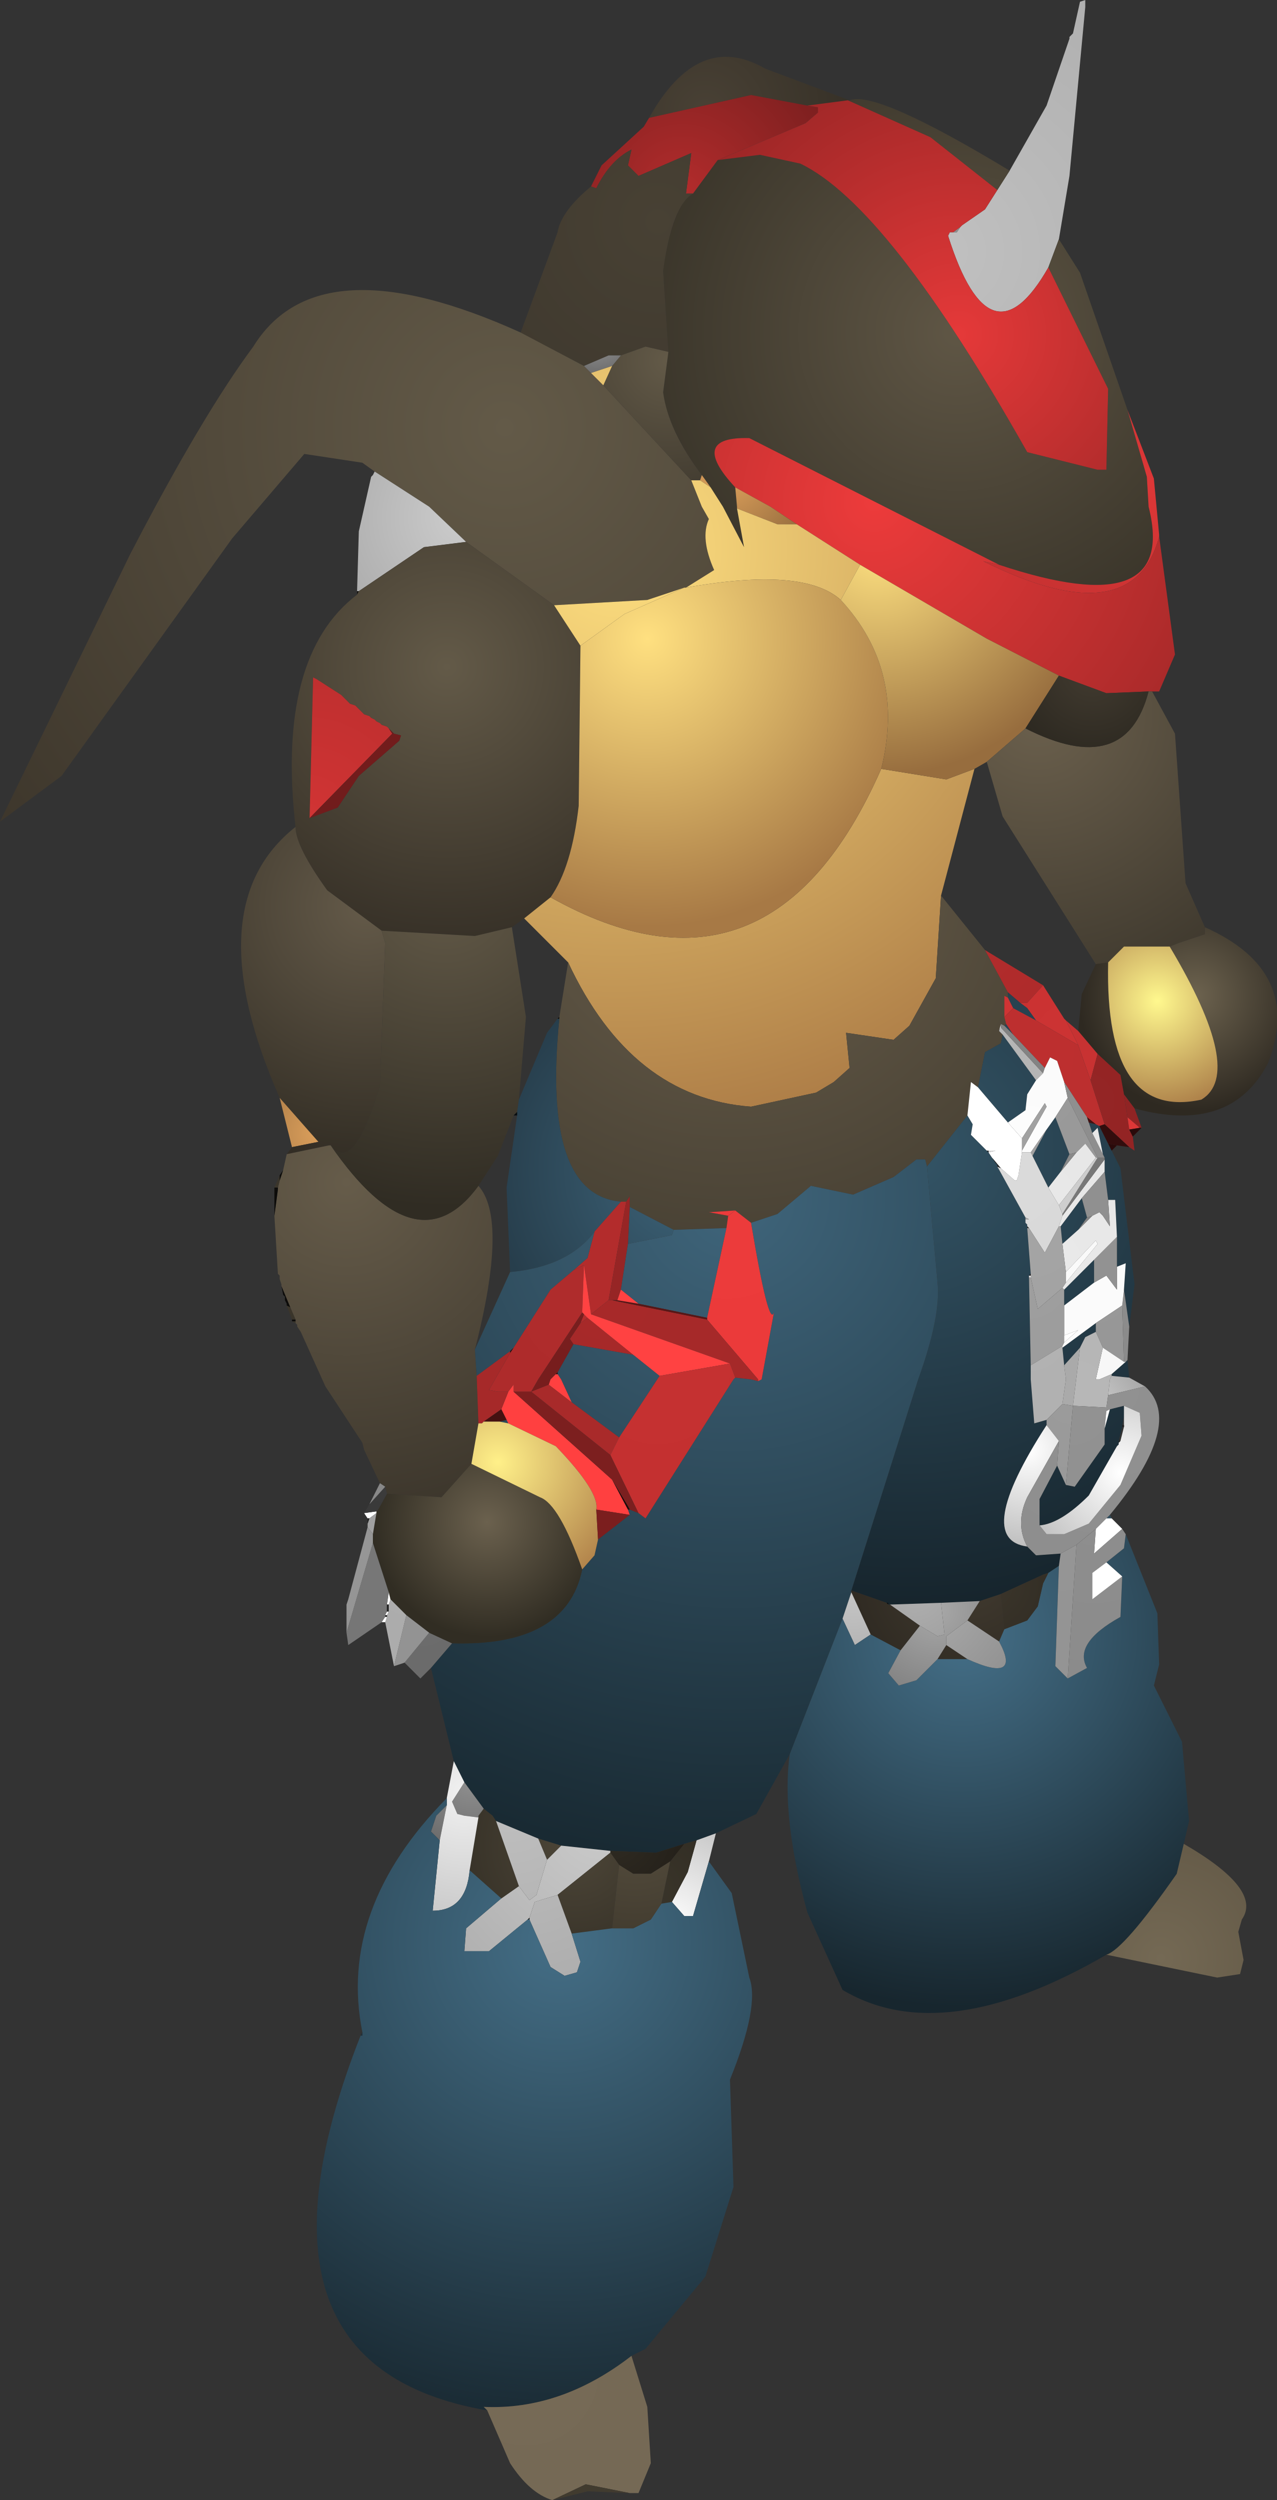 <?xml version="1.0" encoding="UTF-8" standalone="no"?>
<svg xmlns:ffdec="https://www.free-decompiler.com/flash" xmlns:xlink="http://www.w3.org/1999/xlink" ffdec:objectType="shape" height="71.05px" width="36.3px" xmlns="http://www.w3.org/2000/svg">
  <rect width="100%" height="100%" fill="#333333" stroke="none"/>
  <g transform="matrix(1.0, 0.0, 0.0, 1.0, 21.6, 58.35)">
    <path d="M8.5 -51.55 L8.2 -50.75 Q6.55 -47.85 5.35 -51.65 L5.4 -51.75 5.5 -51.75 5.6 -51.75 5.7 -51.9 5.75 -51.95 6.4 -52.4 6.75 -52.95 7.1 -53.5 8.15 -55.35 8.8 -57.25 8.8 -57.3 8.9 -57.4 9.1 -58.3 9.25 -58.35 9.25 -58.15 8.8 -53.35 8.5 -51.55" fill="url(#gradient0)" fill-rule="evenodd" stroke="none"/>
    <path d="M-1.2 -53.8 L0.0 -53.95 1.15 -53.7 Q3.65 -52.5 7.6 -45.5 L9.6 -45.0 9.85 -45.0 9.9 -47.3 8.2 -50.75 8.5 -51.55 9.1 -50.6 10.45 -46.7 11.0 -44.8 11.05 -43.95 Q11.9 -40.6 6.8 -42.3 L-0.3 -45.9 Q-2.05 -45.95 -0.7 -44.5 L-0.65 -43.95 -0.65 -43.9 -0.45 -42.8 -1.05 -43.95 -1.4 -44.5 -1.65 -44.85 Q-2.6 -46.1 -2.75 -47.2 L-2.6 -48.35 -2.75 -50.65 Q-2.5 -52.5 -1.9 -52.85 L-1.2 -53.8 M6.75 -52.95 L4.85 -54.45 2.5 -55.5 2.55 -55.5 Q3.3 -55.8 7.1 -53.5 L6.75 -52.95" fill="url(#gradient1)" fill-rule="evenodd" stroke="none"/>
    <path d="M2.5 -55.5 L1.35 -55.35 -0.25 -55.65 -3.15 -55.0 Q-1.75 -57.5 0.15 -56.4 L2.55 -55.5 2.5 -55.5" fill="url(#gradient2)" fill-rule="evenodd" stroke="none"/>
    <path d="M-1.2 -53.8 L-1.9 -52.85 -2.1 -52.85 -1.95 -54.0 -3.45 -53.35 -3.75 -53.65 -3.65 -54.1 Q-4.25 -53.8 -4.65 -53.0 L-4.8 -53.05 -4.5 -53.65 -3.3 -54.75 -3.15 -55.0 -0.25 -55.65 1.35 -55.35 1.65 -55.3 1.65 -55.15 1.3 -54.85 -1.2 -53.8" fill="url(#gradient3)" fill-rule="evenodd" stroke="none"/>
    <path d="M8.2 -50.75 L9.9 -47.3 9.85 -45.0 9.6 -45.0 7.6 -45.5 Q3.65 -52.5 1.15 -53.7 L0.0 -53.95 -1.2 -53.8 1.3 -54.85 1.65 -55.15 1.65 -55.3 1.35 -55.35 2.5 -55.5 4.85 -54.45 6.75 -52.95 6.4 -52.4 5.75 -51.95 5.7 -51.9 5.5 -51.75 5.4 -51.75 5.35 -51.65 Q6.55 -47.85 8.2 -50.75" fill="url(#gradient4)" fill-rule="evenodd" stroke="none"/>
    <path d="M-1.9 -52.85 Q-2.5 -52.5 -2.75 -50.65 L-2.6 -48.35 -3.25 -48.5 -3.95 -48.25 -4.3 -48.25 -5.0 -47.95 -6.8 -48.9 -5.75 -51.75 Q-5.65 -52.35 -4.8 -53.05 L-4.65 -53.0 Q-4.25 -53.8 -3.65 -54.1 L-3.75 -53.65 -3.45 -53.35 -1.95 -54.0 -2.1 -52.85 -1.9 -52.85" fill="url(#gradient5)" fill-rule="evenodd" stroke="none"/>
    <path d="M-6.8 -48.9 L-5.0 -47.95 -4.8 -47.75 -4.45 -47.4 -1.95 -44.7 -1.65 -43.95 -1.45 -43.6 Q-1.7 -43.05 -1.3 -42.15 L-2.1 -41.65 -2.15 -41.65 -3.2 -41.3 -5.85 -41.15 -8.35 -42.95 -9.4 -43.95 -10.95 -44.95 -11.3 -45.2 -12.95 -45.45 -15.0 -43.05 -19.85 -36.3 -21.6 -35.0 -17.9 -42.6 Q-15.85 -46.55 -14.4 -48.5 -12.55 -51.5 -6.8 -48.9" fill="url(#gradient6)" fill-rule="evenodd" stroke="none"/>
    <path d="M-11.45 -41.55 L-11.4 -43.25 -11.05 -44.8 -11.0 -44.85 -10.95 -44.95 -9.4 -43.95 -8.35 -42.95 -9.55 -42.8 -11.4 -41.55 -11.45 -41.55" fill="url(#gradient7)" fill-rule="evenodd" stroke="none"/>
    <path d="M-11.45 -41.45 L-11.45 -41.55 -11.4 -41.55 -11.45 -41.45" fill="url(#gradient8)" fill-rule="evenodd" stroke="none"/>
    <path d="M-13.2 -34.85 Q-13.75 -39.7 -11.45 -41.45 L-11.4 -41.55 -9.55 -42.8 -8.35 -42.95 -5.85 -41.15 -5.1 -40.0 -5.15 -35.45 Q-5.35 -33.7 -5.95 -32.85 L-6.7 -32.25 -7.05 -32.0 -8.1 -31.75 -10.75 -31.9 -12.3 -33.05 Q-13.2 -34.3 -13.2 -34.85 M-10.55 -37.65 L-10.6 -37.7 -10.75 -37.75 -10.8 -37.8 -10.9 -37.85 -10.95 -37.9 -11.05 -37.95 -11.1 -38.0 -11.25 -38.05 -11.5 -38.3 -11.65 -38.35 -11.7 -38.4 -11.8 -38.5 -11.9 -38.6 -12.6 -39.05 -12.7 -39.1 -12.8 -35.1 -12.0 -35.4 -11.4 -36.3 -10.25 -37.3 -10.2 -37.45 -10.4 -37.5 -10.55 -37.65" fill="url(#gradient9)" fill-rule="evenodd" stroke="none"/>
    <path d="M-2.6 -48.35 L-2.75 -47.2 Q-2.6 -46.1 -1.65 -44.85 L-1.7 -44.7 -1.95 -44.7 -4.45 -47.4 -4.2 -47.95 -3.95 -48.25 -3.25 -48.5 -2.6 -48.35" fill="url(#gradient10)" fill-rule="evenodd" stroke="none"/>
    <path d="M-5.0 -47.95 L-4.3 -48.25 -3.95 -48.25 -4.2 -47.95 -4.8 -47.75 -5.0 -47.95" fill="url(#gradient11)" fill-rule="evenodd" stroke="none"/>
    <path d="M5.5 -51.75 L5.7 -51.9 5.6 -51.75 5.5 -51.75" fill="url(#gradient12)" fill-rule="evenodd" stroke="none"/>
    <path d="M6.8 -42.3 Q11.9 -40.6 11.05 -43.95 L11.0 -44.8 10.45 -46.7 11.2 -44.75 11.35 -43.15 11.35 -43.1 Q10.6 -40.3 6.35 -42.4 L6.8 -42.3" fill="url(#gradient13)" fill-rule="evenodd" stroke="none"/>
    <path d="M-0.7 -44.5 Q-2.05 -45.95 -0.3 -45.9 L6.8 -42.3 6.35 -42.4 Q10.6 -40.3 11.35 -43.1 L11.8 -39.75 11.35 -38.7 11.15 -38.7 11.05 -38.7 9.85 -38.65 8.5 -39.15 6.45 -40.2 2.85 -42.3 1.05 -43.45 0.3 -43.95 -0.7 -44.5" fill="url(#gradient14)" fill-rule="evenodd" stroke="none"/>
    <path d="M-1.65 -44.85 L-1.4 -44.5 -1.7 -44.7 -1.65 -44.85 M-0.65 -43.9 L-0.65 -43.95 -0.7 -44.5 0.3 -43.95 1.05 -43.45 0.5 -43.45 -0.65 -43.9" fill="url(#gradient15)" fill-rule="evenodd" stroke="none"/>
    <path d="M-1.4 -44.5 L-1.05 -43.95 -0.45 -42.8 -0.65 -43.9 0.5 -43.45 1.05 -43.45 2.85 -42.3 2.3 -41.3 Q1.25 -42.25 -2.1 -41.65 L-1.3 -42.15 Q-1.7 -43.05 -1.45 -43.6 L-1.65 -43.95 -1.95 -44.7 -1.7 -44.7 -1.4 -44.5 M-4.8 -47.75 L-4.2 -47.95 -4.45 -47.4 -4.8 -47.75 M3.45 -36.5 L5.3 -36.2 6.1 -36.5 5.15 -32.9 5.0 -30.55 4.25 -29.2 3.8 -28.8 2.45 -29.0 2.55 -28.0 2.1 -27.6 1.6 -27.3 -0.25 -26.9 Q-3.65 -27.15 -5.45 -31.0 L-6.7 -32.25 -5.95 -32.85 Q0.3 -29.35 3.45 -36.5 M-2.15 -41.65 L-3.85 -40.9 -5.1 -40.0 -5.85 -41.15 -3.2 -41.3 -2.15 -41.65" fill="url(#gradient16)" fill-rule="evenodd" stroke="none"/>
    <path d="M2.3 -41.3 Q4.15 -39.3 3.45 -36.5 0.3 -29.35 -5.95 -32.85 -5.35 -33.7 -5.15 -35.45 L-5.1 -40.0 -3.85 -40.9 -2.15 -41.65 -2.1 -41.65 Q1.25 -42.25 2.3 -41.3" fill="url(#gradient17)" fill-rule="evenodd" stroke="none"/>
    <path d="M2.85 -42.3 L6.45 -40.2 8.5 -39.15 7.55 -37.65 6.45 -36.7 6.1 -36.5 5.3 -36.2 3.45 -36.5 Q4.15 -39.3 2.3 -41.3 L2.85 -42.3" fill="url(#gradient18)" fill-rule="evenodd" stroke="none"/>
    <path d="M11.15 -38.7 L11.8 -37.5 12.1 -33.25 12.65 -32.0 12.65 -31.8 11.9 -31.55 11.65 -31.45 10.35 -31.45 9.9 -31.0 9.55 -30.95 6.9 -35.15 6.45 -36.7 7.55 -37.65 Q10.4 -36.2 11.05 -38.7 L11.15 -38.7" fill="url(#gradient19)" fill-rule="evenodd" stroke="none"/>
    <path d="M7.55 -37.65 L8.5 -39.15 9.85 -38.65 11.05 -38.7 Q10.4 -36.2 7.55 -37.65" fill="url(#gradient20)" fill-rule="evenodd" stroke="none"/>
    <path d="M-13.65 -27.15 Q-16.05 -32.6 -13.2 -34.85 -13.2 -34.3 -12.3 -33.05 L-10.75 -31.9 -10.65 -31.55 -10.8 -27.5 Q-11.55 -24.95 -12.2 -25.8 L-12.25 -25.8 -12.45 -25.85 -12.5 -25.9 -12.55 -25.9 -13.65 -27.15" fill="url(#gradient21)" fill-rule="evenodd" stroke="none"/>
    <path d="M-13.3 -25.75 L-13.65 -27.15 -12.55 -25.9 -13.3 -25.75" fill="url(#gradient22)" fill-rule="evenodd" stroke="none"/>
    <path d="M-13.45 -25.55 L-13.3 -25.75 -12.55 -25.9 -12.5 -25.9 -12.45 -25.85 -12.25 -25.8 -13.45 -25.55" fill="url(#gradient23)" fill-rule="evenodd" stroke="none"/>
    <path d="M-10.8 -16.2 L-11.25 -17.15 -11.3 -17.35 -12.35 -18.95 -13.05 -20.5 -13.15 -20.65 -13.15 -20.7 -13.2 -20.75 -13.2 -20.8 -13.2 -20.85 -13.35 -21.2 -13.6 -21.8 -13.6 -21.85 -13.65 -22.0 -13.65 -22.1 -13.7 -22.15 -13.8 -23.8 -13.7 -24.55 -13.7 -24.6 -13.65 -24.8 -13.55 -25.1 -13.45 -25.55 -12.25 -25.8 -12.2 -25.8 Q-9.75 -22.25 -8.0 -24.65 -7.15 -23.7 -8.1 -20.0 L-8.05 -19.25 -8.0 -17.9 -8.2 -16.75 -9.05 -15.8 -10.6 -15.9 -10.65 -16.1 -10.8 -16.2" fill="url(#gradient24)" fill-rule="evenodd" stroke="none"/>
    <path d="M-12.2 -25.8 Q-11.55 -24.95 -10.8 -27.5 L-10.65 -31.55 -10.75 -31.9 -8.1 -31.75 -7.05 -32.0 -6.65 -29.45 -6.85 -27.1 -6.9 -26.75 -7.0 -26.65 -7.45 -25.5 -8.0 -24.65 Q-9.75 -22.25 -12.2 -25.8" fill="url(#gradient25)" fill-rule="evenodd" stroke="none"/>
    <path d="M-12.8 -35.1 L-12.7 -39.1 -12.6 -39.05 -11.9 -38.6 -11.8 -38.5 -11.7 -38.4 -11.65 -38.35 -11.5 -38.3 -11.25 -38.05 -11.1 -38.0 -11.05 -37.95 -10.95 -37.9 -10.9 -37.85 -10.8 -37.8 -10.75 -37.75 -10.6 -37.7 -10.55 -37.65 -10.45 -37.5 -12.8 -35.1" fill="url(#gradient26)" fill-rule="evenodd" stroke="none"/>
    <path d="M-12.8 -35.1 L-10.45 -37.5 -10.4 -37.5 -10.2 -37.45 -10.25 -37.3 -11.4 -36.3 -12.0 -35.4 -12.8 -35.1" fill="url(#gradient27)" fill-rule="evenodd" stroke="none"/>
    <path d="M-10.45 -37.5 L-10.55 -37.65 -10.4 -37.5 -10.45 -37.5" fill="url(#gradient28)" fill-rule="evenodd" stroke="none"/>
    <path d="M12.65 -32.0 Q15.45 -30.75 14.45 -28.15 13.4 -26.1 10.65 -26.85 L10.35 -27.25 10.25 -27.8 9.6 -28.4 9.05 -29.05 9.15 -30.1 9.55 -30.95 9.9 -31.0 Q9.8 -26.5 12.55 -27.1 13.8 -27.85 11.65 -31.45 L11.9 -31.55 12.65 -31.8 12.65 -32.0" fill="url(#gradient29)" fill-rule="evenodd" stroke="none"/>
    <path d="M9.9 -31.0 L10.35 -31.45 11.65 -31.45 Q13.8 -27.85 12.55 -27.1 9.8 -26.5 9.9 -31.0" fill="url(#gradient30)" fill-rule="evenodd" stroke="none"/>
    <path d="M5.15 -32.9 L6.4 -31.35 7.05 -30.15 7.05 -30.0 6.95 -30.05 6.95 -29.45 7.0 -29.25 6.95 -29.2 6.85 -29.25 6.8 -29.05 6.9 -28.95 6.85 -28.7 6.4 -28.45 6.2 -27.45 6.0 -27.6 5.9 -26.65 4.75 -25.2 4.7 -25.4 4.45 -25.4 3.8 -24.9 2.65 -24.4 1.45 -24.65 0.5 -23.85 -0.25 -23.6 -0.7 -23.95 -1.45 -23.9 -0.9 -23.8 -0.95 -23.45 -2.45 -23.4 -3.7 -24.05 -3.7 -24.35 -3.8 -24.2 -3.95 -24.2 Q-6.2 -24.4 -5.7 -29.4 L-5.7 -29.45 -5.45 -31.0 Q-3.65 -27.15 -0.25 -26.9 L1.6 -27.3 2.1 -27.6 2.55 -28.0 2.45 -29.0 3.8 -28.8 4.25 -29.2 5.0 -30.55 5.15 -32.9" fill="url(#gradient31)" fill-rule="evenodd" stroke="none"/>
    <path d="M-6.9 -26.75 L-6.85 -27.1 -6.05 -29.0 -5.75 -29.4 -5.7 -29.4 Q-6.2 -24.4 -3.95 -24.2 L-4.7 -23.35 Q-5.45 -22.35 -7.1 -22.2 L-7.2 -24.6 -6.9 -26.65 -6.9 -26.75 M-3.7 -24.05 L-2.45 -23.4 -2.5 -23.25 -3.75 -23.0 -3.7 -24.05" fill="url(#gradient32)" fill-rule="evenodd" stroke="none"/>
    <path d="M-5.75 -29.4 L-5.7 -29.45 -5.7 -29.4 -5.75 -29.4" fill="url(#gradient33)" fill-rule="evenodd" stroke="none"/>
    <path d="M6.4 -31.35 L8.05 -30.35 7.6 -29.85 7.4 -29.85 7.05 -30.15 6.4 -31.35" fill="url(#gradient34)" fill-rule="evenodd" stroke="none"/>
    <path d="M8.05 -30.35 L8.65 -29.4 8.7 -29.35 9.05 -28.65 7.85 -29.35 7.6 -29.7 7.6 -29.85 8.05 -30.35" fill="url(#gradient35)" fill-rule="evenodd" stroke="none"/>
    <path d="M8.7 -29.35 L9.05 -29.05 9.6 -28.4 9.4 -27.65 9.05 -28.65 8.7 -29.35 M7.6 -29.7 L7.4 -29.85 7.6 -29.85 7.6 -29.7" fill="url(#gradient36)" fill-rule="evenodd" stroke="none"/>
    <path d="M10.0 -25.65 L10.25 -25.15 10.65 -21.85 10.5 -20.65 10.35 -21.7 10.4 -22.45 10.15 -22.35 10.15 -23.2 10.1 -24.25 9.9 -24.25 9.8 -25.05 9.8 -25.4 9.8 -25.45 9.75 -25.55 9.65 -26.05 9.6 -26.3 9.45 -26.15 9.35 -26.45 9.55 -26.4 9.65 -26.35 9.9 -25.85 10.0 -25.65 M10.45 -19.7 L10.5 -19.2 10.0 -19.25 10.0 -19.3 10.4 -19.65 10.45 -19.7 M4.75 -25.2 L5.9 -26.65 6.05 -26.4 6.0 -26.1 6.45 -25.65 6.5 -25.6 6.6 -25.45 6.7 -25.3 6.75 -25.25 6.75 -25.2 7.55 -23.75 7.55 -23.7 7.55 -23.6 7.6 -23.55 7.6 -23.5 7.6 -23.45 7.7 -22.15 7.65 -22.1 7.65 -22.05 7.7 -19.55 7.7 -19.15 7.8 -17.9 8.15 -18.0 8.15 -17.85 Q6.05 -14.6 7.6 -14.4 L7.85 -14.15 8.55 -14.2 8.5 -13.85 8.2 -13.65 8.05 -13.6 6.85 -13.05 6.25 -12.85 5.15 -12.8 3.7 -12.75 3.65 -12.75 3.65 -12.8 3.6 -12.8 2.6 -13.15 4.5 -19.15 Q5.15 -20.95 5.05 -21.9 L4.75 -25.2 M6.2 -27.45 L6.4 -28.45 6.85 -28.7 6.9 -28.95 7.85 -27.65 7.6 -27.25 7.55 -26.8 7.05 -26.45 6.2 -27.45 M6.95 -29.2 L7.0 -29.25 7.2 -28.95 6.95 -29.2 M7.05 -30.0 L7.05 -30.15 7.4 -29.85 7.6 -29.7 7.85 -29.35 7.2 -29.7 7.05 -30.0 M8.15 -26.25 L8.4 -26.6 8.8 -25.55 8.55 -25.05 8.2 -24.6 7.75 -25.5 8.15 -26.25 M8.55 -23.5 L9.15 -24.3 9.3 -23.75 9.05 -23.4 8.6 -23.0 8.55 -23.5 M8.65 -21.7 L9.5 -22.55 9.5 -21.9 8.65 -21.25 8.65 -21.7 M9.55 -20.75 L9.55 -20.5 9.25 -20.35 9.1 -20.05 8.65 -19.55 8.6 -20.05 9.55 -20.75 M9.95 -18.3 L10.35 -18.4 10.35 -18.1 10.3 -17.85 10.3 -17.8 10.2 -17.4 10.2 -17.35 10.2 -17.3 10.15 -17.25 9.35 -15.85 Q8.55 -15.05 7.95 -15.0 L7.95 -15.75 8.45 -16.7 8.7 -16.15 8.95 -16.1 9.8 -17.3 9.8 -17.75 9.95 -18.3" fill="url(#gradient37)" fill-rule="evenodd" stroke="none"/>
    <path d="M6.95 -29.45 L6.95 -30.05 7.05 -30.0 7.2 -29.7 6.95 -29.45" fill="url(#gradient38)" fill-rule="evenodd" stroke="none"/>
    <path d="M7.0 -29.25 L6.95 -29.45 7.2 -29.7 7.85 -29.35 9.05 -28.65 9.4 -27.65 9.8 -26.4 9.65 -26.35 9.55 -26.4 9.3 -26.6 8.65 -27.6 8.45 -28.2 8.25 -28.3 8.1 -28.0 7.2 -28.95 7.0 -29.25" fill="url(#gradient39)" fill-rule="evenodd" stroke="none"/>
    <path d="M-3.95 -24.2 L-3.8 -24.2 -4.3 -21.4 -4.8 -21.0 -5.0 -22.4 -5.3 -22.25 -4.9 -22.6 -4.7 -23.35 -3.95 -24.2 M-5.0 -21.0 L-4.9 -20.9 -5.1 -20.75 -5.0 -21.0" fill="url(#gradient40)" fill-rule="evenodd" stroke="none"/>
    <path d="M-3.8 -24.2 L-3.7 -24.35 -3.7 -24.05 -3.75 -23.0 -3.95 -21.7 -4.05 -21.4 -4.2 -21.4 -4.3 -21.4 -3.8 -24.2" fill="url(#gradient41)" fill-rule="evenodd" stroke="none"/>
    <path d="M0.85 -8.5 L-0.1 -6.8 -1.25 -6.25 -1.8 -6.05 -2.15 -5.95 -2.95 -5.7 -4.25 -5.75 -5.65 -5.9 -6.3 -6.1 -7.5 -6.6 -7.6 -6.75 -7.85 -6.95 -8.4 -7.7 -8.7 -8.3 -9.35 -10.95 -8.75 -11.65 Q-5.5 -11.55 -5.05 -13.75 L-4.7 -14.15 -4.6 -14.6 -3.7 -15.3 -3.75 -15.45 -3.7 -15.45 -3.45 -15.35 -3.25 -15.2 -0.75 -19.15 -0.7 -19.2 -0.25 -19.15 -0.05 -19.1 0.05 -19.15 0.4 -21.05 Q0.25 -20.6 -0.25 -23.6 L0.5 -23.85 1.45 -24.65 2.65 -24.4 3.8 -24.9 4.45 -25.4 4.7 -25.4 4.75 -25.2 5.05 -21.9 Q5.15 -20.95 4.5 -19.15 L2.6 -13.15 2.6 -13.1 2.35 -12.35 0.85 -8.5 M-2.45 -23.4 L-0.95 -23.45 -1.5 -20.9 -3.45 -21.3 -3.95 -21.7 -3.75 -23.0 -2.5 -23.25 -2.45 -23.4 M-4.7 -23.35 L-4.9 -22.6 -5.3 -22.25 -5.95 -21.7 -7.0 -20.05 -7.1 -19.95 -8.05 -19.25 -8.1 -20.0 -7.1 -22.2 Q-5.45 -22.35 -4.7 -23.35 M-7.2 -18.0 L-7.15 -17.9 -7.4 -17.95 -7.2 -18.0 M-2.85 -19.25 L-4.0 -17.5 -5.35 -18.5 -5.65 -19.15 -5.75 -19.3 -5.75 -19.35 -5.3 -20.15 -3.6 -19.85 -2.85 -19.25" fill="url(#gradient42)" fill-rule="evenodd" stroke="none"/>
    <path d="M-0.95 -23.45 L-0.9 -23.8 -0.7 -23.95 -0.25 -23.6 Q0.25 -20.6 0.4 -21.05 L0.05 -19.15 -0.05 -19.1 -0.05 -19.15 -1.5 -20.85 -1.5 -20.9 -0.95 -23.45" fill="url(#gradient43)" fill-rule="evenodd" stroke="none"/>
    <path d="M-0.9 -23.8 L-1.45 -23.9 -0.7 -23.95 -0.9 -23.8" fill="url(#gradient44)" fill-rule="evenodd" stroke="none"/>
    <path d="M6.8 -29.05 L6.85 -29.25 6.85 -29.15 6.8 -29.05" fill="url(#gradient45)" fill-rule="evenodd" stroke="none"/>
    <path d="M6.9 -28.95 L6.8 -29.05 6.85 -29.15 8.05 -27.85 7.85 -27.65 6.9 -28.95" fill="url(#gradient46)" fill-rule="evenodd" stroke="none"/>
    <path d="M6.85 -29.25 L6.95 -29.2 7.2 -28.95 8.1 -28.0 8.05 -27.85 6.85 -29.15 6.85 -29.25" fill="url(#gradient47)" fill-rule="evenodd" stroke="none"/>
    <path d="M8.1 -28.0 L8.25 -28.3 8.45 -28.2 8.65 -27.6 8.75 -27.15 8.4 -26.6 8.15 -26.25 7.7 -25.6 7.45 -25.6 7.45 -25.65 8.15 -26.9 8.1 -27.0 7.45 -26.0 7.05 -26.45 7.55 -26.8 7.6 -27.25 7.85 -27.65 8.05 -27.85 8.1 -28.0" fill="url(#gradient48)" fill-rule="evenodd" stroke="none"/>
    <path d="M8.65 -27.6 L9.3 -26.6 9.35 -26.45 9.45 -26.15 9.75 -25.55 9.8 -25.45 9.6 -25.45 8.75 -27.15 8.65 -27.6" fill="url(#gradient49)" fill-rule="evenodd" stroke="none"/>
    <path d="M8.4 -26.6 L8.75 -27.15 9.6 -25.45 9.55 -25.45 9.25 -25.85 9.0 -25.6 8.8 -25.55 8.4 -26.6" fill="url(#gradient50)" fill-rule="evenodd" stroke="none"/>
    <path d="M7.45 -26.0 L8.1 -27.0 8.15 -26.9 7.45 -25.65 7.45 -26.0 M7.7 -25.6 L8.15 -26.25 7.75 -25.5 7.7 -25.6" fill="url(#gradient51)" fill-rule="evenodd" stroke="none"/>
    <path d="M7.45 -25.6 L7.7 -25.6 7.75 -25.5 8.2 -24.6 8.5 -24.1 8.6 -23.85 8.6 -23.8 8.5 -23.5 8.1 -22.75 7.65 -23.45 7.6 -23.5 7.6 -23.55 7.55 -23.6 7.55 -23.7 7.65 -23.7 7.55 -23.75 6.75 -25.2 6.85 -25.15 7.25 -24.8 7.3 -24.8 7.35 -24.95 7.45 -25.6 M6.5 -25.6 L6.5 -25.65 6.7 -25.65 6.5 -25.6" fill="url(#gradient52)" fill-rule="evenodd" stroke="none"/>
    <path d="M5.9 -26.65 L6.0 -27.6 6.2 -27.45 7.05 -26.45 7.45 -26.0 7.45 -25.65 7.45 -25.6 7.35 -24.95 7.3 -24.8 7.25 -24.8 6.85 -25.15 6.6 -25.45 6.5 -25.6 6.7 -25.65 6.5 -25.65 6.45 -25.65 6.0 -26.1 6.05 -26.4 5.9 -26.65" fill="url(#gradient53)" fill-rule="evenodd" stroke="none"/>
    <path d="M10.6 -26.05 L10.65 -25.65 10.5 -25.75 9.8 -26.4 9.4 -27.65 9.6 -28.4 10.25 -27.8 10.35 -27.25 10.45 -26.6 10.5 -26.25 10.6 -26.05" fill="url(#gradient54)" fill-rule="evenodd" stroke="none"/>
    <path d="M10.65 -26.85 L10.85 -26.3 10.8 -26.3 10.45 -26.6 10.35 -27.25 10.65 -26.85" fill="url(#gradient55)" fill-rule="evenodd" stroke="none"/>
    <path d="M10.8 -26.3 L10.5 -26.25 10.45 -26.6 10.8 -26.3" fill="url(#gradient56)" fill-rule="evenodd" stroke="none"/>
    <path d="M10.85 -26.3 L10.6 -26.05 10.5 -26.25 10.8 -26.3 10.85 -26.3 M10.15 -25.8 L10.0 -25.65 9.9 -25.85 10.15 -25.8" fill="url(#gradient57)" fill-rule="evenodd" stroke="none"/>
    <path d="M9.3 -26.6 L9.55 -26.4 9.35 -26.45 9.3 -26.6" fill="url(#gradient58)" fill-rule="evenodd" stroke="none"/>
    <path d="M9.45 -26.15 L9.6 -26.3 9.65 -26.05 9.75 -25.55 9.45 -26.15 M9.8 -25.4 L9.8 -25.05 9.15 -24.3 8.55 -23.5 8.5 -23.5 8.6 -23.8 9.8 -25.4 M9.0 -25.6 L9.25 -25.85 9.55 -25.45 8.5 -24.1 8.2 -24.6 8.55 -25.05 9.0 -25.6" fill="url(#gradient59)" fill-rule="evenodd" stroke="none"/>
    <path d="M10.5 -25.75 L10.15 -25.8 9.9 -25.85 9.65 -26.35 9.8 -26.4 10.5 -25.75" fill="url(#gradient60)" fill-rule="evenodd" stroke="none"/>
    <path d="M-7.0 -26.65 L-6.9 -26.75 -6.9 -26.65 -7.0 -26.65" fill="url(#gradient61)" fill-rule="evenodd" stroke="none"/>
    <path d="M7.6 -23.5 L7.65 -23.45 7.6 -23.45 7.6 -23.5 M6.5 -25.65 L6.5 -25.6 6.45 -25.65 6.5 -25.65" fill="url(#gradient62)" fill-rule="evenodd" stroke="none"/>
    <path d="M8.8 -25.55 L9.0 -25.6 8.55 -25.05 8.8 -25.55" fill="url(#gradient63)" fill-rule="evenodd" stroke="none"/>
    <path d="M10.5 -20.65 L10.45 -19.7 10.4 -19.65 10.35 -19.65 10.3 -21.25 10.35 -21.7 10.5 -20.65" fill="url(#gradient64)" fill-rule="evenodd" stroke="none"/>
    <path d="M10.15 -22.35 L10.4 -22.45 10.35 -21.7 10.3 -21.25 9.55 -20.75 8.6 -20.05 8.6 -20.1 8.65 -20.2 9.05 -20.55 8.65 -20.4 8.65 -21.25 9.5 -21.9 9.85 -22.1 10.15 -21.7 10.15 -22.35" fill="url(#gradient65)" fill-rule="evenodd" stroke="none"/>
    <path d="M10.15 -23.2 L10.15 -22.35 10.15 -21.7 9.85 -22.1 9.5 -21.9 9.5 -22.55 10.15 -23.2" fill="url(#gradient66)" fill-rule="evenodd" stroke="none"/>
    <path d="M9.9 -24.25 L10.1 -24.25 10.15 -23.2 9.5 -22.55 8.65 -21.7 8.6 -21.75 8.7 -21.9 9.6 -23.0 9.55 -23.1 8.7 -22.2 8.6 -23.0 9.05 -23.4 9.45 -23.8 9.65 -23.9 9.75 -23.8 9.95 -23.5 9.9 -24.25 M7.65 -22.05 L7.65 -22.1 7.7 -22.1 7.7 -22.05 7.65 -22.05" fill="url(#gradient67)" fill-rule="evenodd" stroke="none"/>
    <path d="M9.8 -25.05 L9.9 -24.25 9.95 -23.5 9.75 -23.8 9.65 -23.9 9.45 -23.8 9.3 -23.75 9.15 -24.3 9.8 -25.05" fill="url(#gradient68)" fill-rule="evenodd" stroke="none"/>
    <path d="M9.8 -25.45 L9.8 -25.4 8.6 -23.8 8.6 -23.85 9.6 -25.45 9.8 -25.45" fill="url(#gradient69)" fill-rule="evenodd" stroke="none"/>
    <path d="M6.85 -25.15 L6.75 -25.2 6.75 -25.25 6.7 -25.3 6.6 -25.45 6.85 -25.15" fill="url(#gradient70)" fill-rule="evenodd" stroke="none"/>
    <path d="M7.55 -23.75 L7.65 -23.7 7.55 -23.7 7.55 -23.75 M7.65 -23.45 L8.1 -22.75 8.5 -23.5 8.55 -23.5 8.6 -23.0 8.7 -22.2 8.7 -21.9 8.6 -21.75 7.9 -21.15 7.7 -22.05 7.7 -22.1 7.7 -22.15 7.6 -23.45 7.65 -23.45" fill="url(#gradient71)" fill-rule="evenodd" stroke="none"/>
    <path d="M9.55 -25.45 L9.6 -25.45 8.6 -23.85 8.5 -24.1 9.55 -25.45" fill="url(#gradient72)" fill-rule="evenodd" stroke="none"/>
    <path d="M2.6 -13.15 L3.6 -12.8 3.65 -12.75 3.7 -12.75 4.55 -12.15 4.0 -11.45 3.15 -11.9 2.6 -13.1 2.6 -13.15 M6.25 -12.85 L6.85 -13.05 6.95 -12.05 6.8 -11.7 5.9 -12.3 6.25 -12.85 M5.9 -11.2 L5.05 -11.2 5.3 -11.6 5.9 -11.2" fill="url(#gradient73)" fill-rule="evenodd" stroke="none"/>
    <path d="M3.15 -11.9 L2.7 -11.6 2.35 -12.35 2.6 -13.1 3.15 -11.9" fill="url(#gradient74)" fill-rule="evenodd" stroke="none"/>
    <path d="M9.95 -15.3 L10.0 -15.2 9.85 -15.2 9.95 -15.3 M10.4 -14.75 L11.3 -12.5 11.35 -11.05 11.2 -10.45 12.0 -8.85 12.2 -6.6 12.05 -5.95 11.85 -5.1 Q10.35 -2.95 9.85 -2.8 5.2 -0.1 2.35 -1.8 L1.35 -4.0 Q0.6 -6.75 0.85 -8.5 L2.35 -12.35 2.7 -11.6 3.15 -11.9 4.0 -11.45 3.65 -10.8 3.95 -10.45 4.45 -10.6 5.05 -11.2 5.9 -11.2 Q7.45 -10.5 6.8 -11.7 L6.95 -12.05 7.6 -12.3 7.9 -12.7 8.05 -13.35 8.2 -13.65 8.5 -13.85 8.4 -11.0 8.75 -10.65 9.3 -10.95 Q8.9 -11.65 10.25 -12.4 L10.3 -13.55 9.85 -13.95 10.35 -14.35 10.4 -14.75" fill="url(#gradient75)" fill-rule="evenodd" stroke="none"/>
    <path d="M-1.25 -6.25 L-1.45 -5.45 -1.9 -3.9 -2.15 -3.9 -2.5 -4.3 -2.05 -5.15 -1.8 -6.05 -1.25 -6.25" fill="url(#gradient76)" fill-rule="evenodd" stroke="none"/>
    <path d="M-2.55 -5.45 L-2.15 -5.95 -1.8 -6.05 -2.05 -5.15 -2.5 -4.3 -2.8 -4.25 -2.55 -5.45" fill="url(#gradient77)" fill-rule="evenodd" stroke="none"/>
    <path d="M-4.25 -5.7 L-4.25 -5.75 -2.95 -5.7 -2.15 -5.95 -2.55 -5.45 -3.1 -5.1 -3.6 -5.1 -4.0 -5.35 -4.25 -5.7" fill="url(#gradient78)" fill-rule="evenodd" stroke="none"/>
    <path d="M-4.25 -5.75 L-4.25 -5.7 -5.75 -4.5 -6.4 -4.3 -6.55 -3.85 -6.6 -3.8 -7.7 -2.9 -8.4 -2.9 -8.35 -3.55 -7.35 -4.4 -6.85 -4.75 -6.55 -4.35 -6.35 -4.5 -6.05 -5.5 -5.65 -5.9 -4.25 -5.75" fill="url(#gradient79)" fill-rule="evenodd" stroke="none"/>
    <path d="M-4.25 -5.7 L-4.0 -5.35 -4.2 -3.55 -5.35 -3.4 -5.75 -4.5 -4.25 -5.7 M-5.65 -5.9 L-6.05 -5.5 -6.3 -6.1 -5.65 -5.9 M-6.85 -4.75 L-7.35 -4.4 -8.25 -5.2 -8.0 -6.7 -8.0 -6.75 -7.85 -6.95 -7.6 -6.75 -7.5 -6.6 -6.85 -4.75" fill="url(#gradient80)" fill-rule="evenodd" stroke="none"/>
    <path d="M-6.05 -5.5 L-6.35 -4.5 -6.55 -4.35 -6.85 -4.75 -7.5 -6.6 -6.3 -6.1 -6.05 -5.5 M-6.55 -3.85 L-6.4 -4.3 -5.75 -4.5 -5.35 -3.4 -5.1 -2.6 -5.2 -2.3 -5.55 -2.2 -5.95 -2.45 -6.55 -3.8 -6.55 -3.85" fill="url(#gradient81)" fill-rule="evenodd" stroke="none"/>
    <path d="M-8.9 -7.05 L-9.1 -6.05 -9.35 -6.3 -9.2 -6.75 -8.9 -7.05 M-8.0 -6.7 L-8.4 -6.75 -8.6 -6.8 -8.75 -7.15 -8.4 -7.7 -7.85 -6.95 -8.0 -6.75 -8.0 -6.7" fill="url(#gradient82)" fill-rule="evenodd" stroke="none"/>
    <path d="M-8.9 -7.25 L-8.7 -8.3 -8.4 -7.7 -8.75 -7.15 -8.6 -6.8 -8.4 -6.75 -8.0 -6.7 -8.25 -5.2 Q-8.35 -4.05 -9.3 -4.05 L-9.1 -6.05 -8.9 -7.05 -8.9 -7.25" fill="url(#gradient83)" fill-rule="evenodd" stroke="none"/>
    <path d="M-9.35 -10.95 L-9.65 -10.65 -10.1 -11.1 -9.4 -11.95 -8.75 -11.65 -9.35 -10.95" fill="url(#gradient84)" fill-rule="evenodd" stroke="none"/>
    <path d="M-10.6 -15.9 L-9.05 -15.8 -8.2 -16.75 -6.25 -15.8 Q-5.7 -15.6 -5.05 -13.75 -5.5 -11.55 -8.75 -11.65 L-9.4 -11.95 -10.05 -12.45 -10.5 -12.9 -10.55 -13.1 -11.0 -14.5 -11.0 -14.75 -10.9 -15.35 -10.9 -15.4 -10.85 -15.45 -10.6 -15.9" fill="url(#gradient85)" fill-rule="evenodd" stroke="none"/>
    <path d="M-10.1 -11.1 L-10.4 -11.0 -10.05 -12.45 -9.4 -11.95 -10.1 -11.1" fill="url(#gradient86)" fill-rule="evenodd" stroke="none"/>
    <path d="M-10.4 -11.0 L-10.65 -12.25 -10.6 -12.4 -10.6 -12.45 -10.55 -12.55 -10.55 -12.75 -10.5 -12.9 -10.05 -12.45 -10.4 -11.0" fill="url(#gradient87)" fill-rule="evenodd" stroke="none"/>
    <path d="M-11.15 -15.2 L-11.25 -15.35 -10.9 -15.4 -10.9 -15.35 -11.1 -15.2 -11.15 -15.2 M-10.55 -13.1 L-10.5 -12.9 -10.55 -12.75 -10.6 -12.75 -10.55 -13.1" fill="url(#gradient88)" fill-rule="evenodd" stroke="none"/>
    <path d="M-10.75 -12.25 L-11.7 -11.6 -11.75 -11.95 -11.0 -14.5 -10.55 -13.1 -10.6 -12.75 -10.6 -12.55 -10.65 -12.45 -10.65 -12.4 -10.75 -12.25" fill="url(#gradient89)" fill-rule="evenodd" stroke="none"/>
    <path d="M-11.75 -11.95 L-11.75 -12.75 -11.7 -12.9 -11.15 -14.95 -11.0 -14.75 -11.0 -14.5 -11.75 -11.95" fill="url(#gradient90)" fill-rule="evenodd" stroke="none"/>
    <path d="M-11.15 -14.95 L-11.15 -15.05 -11.1 -15.2 -10.9 -15.35 -11.0 -14.75 -11.15 -14.95" fill="url(#gradient91)" fill-rule="evenodd" stroke="none"/>
    <path d="M-11.25 -15.35 L-11.1 -15.6 -10.65 -16.1 -10.6 -15.9 -10.85 -15.45 -10.9 -15.4 -11.25 -15.35" fill="url(#gradient92)" fill-rule="evenodd" stroke="none"/>
    <path d="M-11.1 -15.6 L-10.8 -16.2 -10.65 -16.1 -11.1 -15.6" fill="url(#gradient93)" fill-rule="evenodd" stroke="none"/>
    <path d="M-13.2 -20.75 L-13.3 -20.8 -13.2 -20.8 -13.2 -20.75 M-13.3 -20.85 L-13.45 -21.25 -13.35 -21.2 -13.2 -20.85 -13.3 -20.85" fill="url(#gradient94)" fill-rule="evenodd" stroke="none"/>
    <path d="M-13.3 -20.8 L-13.3 -20.85 -13.2 -20.85 -13.2 -20.8 -13.3 -20.8 M-13.45 -21.25 L-13.45 -21.3 -13.5 -21.4 -13.5 -21.5 -13.55 -21.55 -13.6 -21.8 -13.35 -21.2 -13.45 -21.25" fill="url(#gradient95)" fill-rule="evenodd" stroke="none"/>
    <path d="M-13.8 -24.6 L-13.65 -24.95 -13.65 -24.8 -13.7 -24.6 -13.8 -24.6" fill="url(#gradient96)" fill-rule="evenodd" stroke="none"/>
    <path d="M-13.8 -23.8 L-13.8 -24.55 -13.7 -24.55 -13.8 -23.8" fill="url(#gradient97)" fill-rule="evenodd" stroke="none"/>
    <path d="M-13.8 -24.55 L-13.8 -24.6 -13.7 -24.6 -13.7 -24.55 -13.8 -24.55 M-13.65 -24.95 L-13.55 -25.1 -13.65 -24.8 -13.65 -24.95" fill="url(#gradient98)" fill-rule="evenodd" stroke="none"/>
    <path d="M9.05 -23.4 L9.3 -23.75 9.45 -23.8 9.05 -23.4" fill="url(#gradient99)" fill-rule="evenodd" stroke="none"/>
    <path d="M-4.8 -21.0 L-4.3 -21.4 -4.2 -21.4 -1.5 -20.85 -0.05 -19.15 -0.05 -19.1 -0.25 -19.15 -0.7 -19.2 -0.85 -19.6 -4.8 -21.0 M-4.9 -20.9 L-3.6 -19.85 -5.3 -20.15 -5.4 -20.3 -5.1 -20.75 -4.9 -20.9" fill="url(#gradient100)" fill-rule="evenodd" stroke="none"/>
    <path d="M-3.45 -21.3 L-1.5 -20.9 -1.5 -20.85 -4.2 -21.4 -4.05 -21.4 -3.45 -21.3" fill="url(#gradient101)" fill-rule="evenodd" stroke="none"/>
    <path d="M7.65 -22.1 L7.7 -22.15 7.7 -22.1 7.65 -22.1" fill="url(#gradient102)" fill-rule="evenodd" stroke="none"/>
    <path d="M8.6 -21.75 L8.65 -21.7 8.65 -21.25 8.65 -20.4 8.65 -20.2 8.6 -20.1 7.7 -19.55 7.65 -22.05 7.7 -22.05 7.9 -21.15 8.6 -21.75" fill="url(#gradient103)" fill-rule="evenodd" stroke="none"/>
    <path d="M8.15 -18.0 L7.8 -17.9 7.7 -19.15 7.7 -19.55 8.6 -20.1 8.6 -20.05 8.65 -19.55 8.7 -19.15 8.6 -18.45 8.15 -18.0" fill="url(#gradient104)" fill-rule="evenodd" stroke="none"/>
    <path d="M8.65 -20.4 L9.05 -20.55 8.65 -20.2 8.65 -20.4" fill="url(#gradient105)" fill-rule="evenodd" stroke="none"/>
    <path d="M-5.3 -22.25 L-5.0 -22.4 -5.05 -21.05 -6.3 -19.15 -6.5 -18.8 -7.0 -18.8 -7.0 -19.0 -7.15 -18.8 -7.45 -18.8 -7.7 -18.85 -7.1 -19.9 -7.0 -20.05 -5.95 -21.7 -5.3 -22.25" fill="url(#gradient106)" fill-rule="evenodd" stroke="none"/>
    <path d="M-5.0 -22.4 L-4.8 -21.0 -0.85 -19.6 -2.85 -19.25 -3.6 -19.85 -4.9 -20.9 -5.0 -21.0 -5.05 -21.05 -5.0 -22.4 M-3.95 -21.7 L-3.45 -21.3 -4.05 -21.4 -3.95 -21.7" fill="url(#gradient107)" fill-rule="evenodd" stroke="none"/>
    <path d="M-6.5 -18.8 L-6.3 -19.15 -5.05 -21.05 -5.0 -21.0 -5.1 -20.75 -5.4 -20.3 -5.3 -20.15 -5.75 -19.35 -5.8 -19.3 -5.95 -19.15 -6.0 -19.0 -6.5 -18.8" fill="url(#gradient108)" fill-rule="evenodd" stroke="none"/>
    <path d="M-4.0 -17.5 L-4.25 -17.0 -6.5 -18.8 -6.0 -19.0 -5.35 -18.5 -4.0 -17.5" fill="url(#gradient109)" fill-rule="evenodd" stroke="none"/>
    <path d="M-7.15 -18.8 L-7.0 -19.0 -7.0 -18.8 -4.2 -16.3 -3.75 -15.45 -3.7 -15.3 -4.65 -15.45 Q-4.55 -15.95 -5.8 -17.25 L-7.15 -17.9 -7.2 -18.0 -7.35 -18.3 -7.15 -18.8 M-5.75 -19.3 L-5.65 -19.15 -5.35 -18.5 -6.0 -19.0 -5.95 -19.15 -5.8 -19.3 -5.75 -19.3" fill="url(#gradient110)" fill-rule="evenodd" stroke="none"/>
    <path d="M-3.75 -15.45 L-4.2 -16.3 -3.75 -15.55 -3.75 -15.45 M-5.75 -19.35 L-5.75 -19.3 -5.8 -19.3 -5.75 -19.35" fill="url(#gradient111)" fill-rule="evenodd" stroke="none"/>
    <path d="M8.7 -22.2 L9.55 -23.1 9.6 -23.0 8.7 -21.9 8.7 -22.2" fill="url(#gradient112)" fill-rule="evenodd" stroke="none"/>
    <path d="M-7.0 -20.05 L-7.1 -19.9 -7.1 -19.95 -7.0 -20.05" fill="url(#gradient113)" fill-rule="evenodd" stroke="none"/>
    <path d="M-7.1 -19.95 L-7.1 -19.9 -7.7 -18.85 -7.45 -18.8 -7.15 -18.8 -7.35 -18.3 -7.85 -17.95 -7.9 -17.9 -8.0 -17.9 -8.05 -19.25 -7.1 -19.95" fill="url(#gradient114)" fill-rule="evenodd" stroke="none"/>
    <path d="M-0.7 -19.2 L-0.75 -19.15 -3.25 -15.2 -3.45 -15.35 -4.25 -17.0 -4.0 -17.5 -2.85 -19.25 -0.85 -19.6 -0.7 -19.2" fill="url(#gradient115)" fill-rule="evenodd" stroke="none"/>
    <path d="M9.55 -20.5 L9.55 -20.75 10.3 -21.25 10.35 -19.65 9.75 -20.05 9.55 -20.5" fill="url(#gradient116)" fill-rule="evenodd" stroke="none"/>
    <path d="M9.75 -20.05 L10.35 -19.65 10.4 -19.65 10.0 -19.3 9.65 -19.15 9.55 -19.15 9.75 -20.05" fill="url(#gradient117)" fill-rule="evenodd" stroke="none"/>
    <path d="M9.55 -20.5 L9.75 -20.05 9.55 -19.15 9.65 -19.15 10.0 -19.3 10.0 -19.25 9.95 -19.15 9.9 -18.7 9.85 -18.35 8.9 -18.4 9.1 -20.05 9.25 -20.35 9.55 -20.5" fill="url(#gradient118)" fill-rule="evenodd" stroke="none"/>
    <path d="M8.65 -19.55 L9.1 -20.05 8.9 -18.4 8.6 -18.45 8.7 -19.15 8.65 -19.55" fill="url(#gradient119)" fill-rule="evenodd" stroke="none"/>
    <path d="M8.15 -17.85 L8.15 -18.0 8.6 -18.45 8.9 -18.4 8.7 -16.15 8.45 -16.7 8.5 -17.4 8.15 -17.85" fill="url(#gradient120)" fill-rule="evenodd" stroke="none"/>
    <path d="M-7.0 -18.8 L-6.5 -18.8 -4.25 -17.0 -3.45 -15.35 -3.7 -15.45 -3.75 -15.55 -4.2 -16.3 -7.0 -18.8" fill="url(#gradient121)" fill-rule="evenodd" stroke="none"/>
    <path d="M-3.7 -15.45 L-3.75 -15.45 -3.75 -15.55 -3.7 -15.45" fill="url(#gradient122)" fill-rule="evenodd" stroke="none"/>
    <path d="M10.5 -19.2 L10.95 -18.95 9.9 -18.7 9.95 -19.15 10.0 -19.25 10.5 -19.2 M7.6 -14.4 Q6.05 -14.6 8.15 -17.85 L8.5 -17.4 7.6 -15.8 Q7.25 -15.05 7.6 -14.4" fill="url(#gradient123)" fill-rule="evenodd" stroke="none"/>
    <path d="M10.95 -18.95 Q12.1 -17.9 9.95 -15.3 L9.85 -15.2 9.55 -14.9 9.0 -14.45 8.55 -14.2 7.85 -14.15 7.6 -14.4 Q7.25 -15.05 7.6 -15.8 L8.5 -17.4 8.45 -16.7 7.95 -15.75 7.95 -15.0 8.15 -14.75 8.65 -14.75 9.35 -15.05 10.25 -16.15 10.85 -17.55 10.8 -18.2 10.35 -18.4 9.95 -18.3 9.85 -18.25 9.85 -18.35 9.9 -18.7 10.95 -18.95" fill="url(#gradient124)" fill-rule="evenodd" stroke="none"/>
    <path d="M10.0 -15.2 L10.3 -14.9 9.5 -14.2 9.55 -14.9 9.85 -15.2 10.0 -15.2" fill="url(#gradient125)" fill-rule="evenodd" stroke="none"/>
    <path d="M10.3 -14.9 L10.4 -14.75 10.35 -14.35 9.85 -13.95 9.45 -13.65 9.45 -12.9 10.3 -13.55 10.25 -12.4 Q8.9 -11.65 9.3 -10.95 L8.75 -10.65 9.0 -14.45 9.55 -14.9 9.5 -14.2 10.3 -14.9" fill="url(#gradient126)" fill-rule="evenodd" stroke="none"/>
    <path d="M8.5 -13.85 L8.55 -14.2 9.0 -14.45 8.75 -10.65 8.4 -11.0 8.5 -13.85" fill="url(#gradient127)" fill-rule="evenodd" stroke="none"/>
    <path d="M-7.35 -18.3 L-7.2 -18.0 -7.4 -17.95 -7.85 -17.95 -7.35 -18.3" fill="url(#gradient128)" fill-rule="evenodd" stroke="none"/>
    <path d="M-7.15 -17.9 L-5.8 -17.25 Q-4.55 -15.95 -4.65 -15.45 L-4.6 -14.6 -4.7 -14.15 -5.05 -13.75 Q-5.7 -15.6 -6.25 -15.8 L-8.2 -16.75 -8.0 -17.9 -7.9 -17.9 -7.85 -17.95 -7.4 -17.95 -7.15 -17.9" fill="url(#gradient129)" fill-rule="evenodd" stroke="none"/>
    <path d="M9.85 -18.35 L9.85 -18.25 9.8 -17.75 9.8 -17.3 8.95 -16.1 8.7 -16.15 8.9 -18.4 9.85 -18.35" fill="url(#gradient130)" fill-rule="evenodd" stroke="none"/>
    <path d="M9.85 -18.25 L9.95 -18.3 9.8 -17.75 9.85 -18.25" fill="url(#gradient131)" fill-rule="evenodd" stroke="none"/>
    <path d="M10.35 -18.4 L10.8 -18.2 10.85 -17.55 10.25 -16.15 9.35 -15.05 8.65 -14.75 8.15 -14.75 7.95 -15.0 Q8.55 -15.05 9.35 -15.85 L10.15 -17.25 10.2 -17.3 10.2 -17.35 10.25 -17.4 10.35 -17.8 10.35 -17.85 10.35 -18.1 10.35 -18.4" fill="url(#gradient132)" fill-rule="evenodd" stroke="none"/>
    <path d="M10.3 -17.85 L10.35 -17.85 10.35 -17.8 10.3 -17.8 10.3 -17.85 M10.2 -17.4 L10.25 -17.4 10.2 -17.35 10.2 -17.4" fill="url(#gradient133)" fill-rule="evenodd" stroke="none"/>
    <path d="M-4.65 -15.45 L-3.7 -15.3 -4.6 -14.6 -4.65 -15.45" fill="url(#gradient134)" fill-rule="evenodd" stroke="none"/>
    <path d="M-11.15 -15.05 L-11.15 -15.2 -11.1 -15.2 -11.15 -15.05" fill="url(#gradient135)" fill-rule="evenodd" stroke="none"/>
    <path d="M10.3 -13.55 L9.45 -12.9 9.45 -13.65 9.85 -13.95 10.3 -13.55" fill="url(#gradient136)" fill-rule="evenodd" stroke="none"/>
    <path d="M8.05 -13.6 L8.2 -13.65 8.05 -13.35 8.05 -13.6" fill="url(#gradient137)" fill-rule="evenodd" stroke="none"/>
    <path d="M6.85 -13.05 L8.05 -13.6 8.05 -13.35 7.9 -12.7 7.6 -12.3 6.95 -12.05 6.85 -13.05" fill="url(#gradient138)" fill-rule="evenodd" stroke="none"/>
    <path d="M5.15 -12.8 L6.25 -12.85 5.9 -12.3 5.3 -11.85 5.3 -11.6 5.05 -11.2 4.45 -10.6 3.95 -10.45 3.65 -10.8 4.0 -11.45 4.55 -12.15 5.05 -11.85 5.25 -11.9 5.15 -12.8" fill="url(#gradient139)" fill-rule="evenodd" stroke="none"/>
    <path d="M3.7 -12.75 L5.15 -12.8 5.25 -11.9 5.05 -11.85 4.55 -12.15 3.7 -12.75 M6.8 -11.7 Q7.45 -10.5 5.9 -11.2 L5.3 -11.6 5.3 -11.85 5.9 -12.3 6.8 -11.7" fill="url(#gradient140)" fill-rule="evenodd" stroke="none"/>
    <path d="M3.6 -12.8 L3.65 -12.8 3.65 -12.75 3.6 -12.8" fill="url(#gradient141)" fill-rule="evenodd" stroke="none"/>
    <path d="M-10.6 -12.45 L-10.6 -12.4 -10.65 -12.4 -10.65 -12.45 -10.6 -12.45 M-10.55 -12.75 L-10.55 -12.55 -10.6 -12.55 -10.6 -12.75 -10.55 -12.75" fill="url(#gradient142)" fill-rule="evenodd" stroke="none"/>
    <path d="M-10.65 -12.25 L-10.75 -12.25 -10.65 -12.4 -10.6 -12.4 -10.65 -12.25 M-10.55 -12.55 L-10.6 -12.45 -10.65 -12.45 -10.6 -12.55 -10.55 -12.55" fill="url(#gradient143)" fill-rule="evenodd" stroke="none"/>
    <path d="M-1.45 -5.45 L-0.8 -4.55 -0.3 -2.15 Q0.0 -1.35 -0.85 0.75 L-0.75 3.8 -1.55 6.35 -3.25 8.4 -3.65 8.6 Q-5.65 10.15 -7.85 10.05 L-7.75 10.15 Q-15.05 8.9 -11.35 -0.5 L-11.3 -0.5 -11.3 -0.6 Q-12.0 -4.1 -8.9 -7.25 L-8.9 -7.05 -9.2 -6.75 -9.35 -6.3 -9.1 -6.05 -9.3 -4.05 Q-8.35 -4.05 -8.25 -5.2 L-7.35 -4.4 -8.35 -3.55 -8.4 -2.9 -7.7 -2.9 -6.6 -3.8 -6.55 -3.8 -5.95 -2.45 -5.55 -2.2 -5.2 -2.3 -5.1 -2.6 -5.35 -3.4 -4.2 -3.55 -3.6 -3.55 -3.1 -3.8 -2.8 -4.25 -2.5 -4.3 -2.15 -3.9 -1.9 -3.9 -1.45 -5.45" fill="url(#gradient144)" fill-rule="evenodd" stroke="none"/>
    <path d="M-11.35 -0.5 L-11.3 -0.6 -11.3 -0.5 -11.35 -0.5" fill="url(#gradient145)" fill-rule="evenodd" stroke="none"/>
    <path d="M12.05 -5.95 Q14.3 -4.65 13.7 -3.8 L13.6 -3.45 13.75 -2.65 13.65 -2.25 13.0 -2.15 9.85 -2.8 Q10.35 -2.95 11.85 -5.1 L12.05 -5.95" fill="url(#gradient146)" fill-rule="evenodd" stroke="none"/>
    <path d="M-4.0 -5.35 L-3.6 -5.1 -3.1 -5.1 -2.55 -5.45 -2.8 -4.25 -3.1 -3.8 -3.6 -3.55 -4.2 -3.55 -4.0 -5.35" fill="url(#gradient147)" fill-rule="evenodd" stroke="none"/>
    <path d="M-6.6 -3.8 L-6.55 -3.85 -6.55 -3.8 -6.6 -3.8" fill="url(#gradient148)" fill-rule="evenodd" stroke="none"/>
    <path d="M-3.65 8.6 L-3.2 10.05 -3.1 11.65 -3.45 12.5 -3.7 12.5 -4.95 12.25 -5.9 12.7 Q-6.55 12.5 -7.1 11.65 L-7.75 10.15 -7.85 10.05 Q-5.65 10.15 -3.65 8.6" fill="url(#gradient149)" fill-rule="evenodd" stroke="none"/>
    <path d="M-3.7 12.5 L-4.9 12.45 -5.9 12.7 -4.95 12.25 -3.7 12.5" fill="url(#gradient150)" fill-rule="evenodd" stroke="none"/>
  </g>
  <defs>
    <radialGradient cx="0" cy="0" gradientTransform="matrix(0.01, 0.0, 0.0, 0.01, 5.15, -51.2)" gradientUnits="userSpaceOnUse" id="gradient0" r="819.2" spreadMethod="pad">
      <stop offset="0.0" stop-color="#c0c0c0"/>
      <stop offset="1.0" stop-color="#b0b0b0"/>
    </radialGradient>
    <radialGradient cx="0" cy="0" gradientTransform="matrix(0.011, 0.0, 0.0, 0.011, 5.6, -48.9)" gradientUnits="userSpaceOnUse" id="gradient1" r="819.2" spreadMethod="pad">
      <stop offset="0.0" stop-color="#5f5645"/>
      <stop offset="1.0" stop-color="#3a352a"/>
    </radialGradient>
    <radialGradient cx="0" cy="0" gradientTransform="matrix(0.006, 0.0, 0.0, 0.006, -1.55, -55.15)" gradientUnits="userSpaceOnUse" id="gradient2" r="819.2" spreadMethod="pad">
      <stop offset="0.0" stop-color="#494135"/>
      <stop offset="1.0" stop-color="#332e25"/>
    </radialGradient>
    <radialGradient cx="0" cy="0" gradientTransform="matrix(0.007, 0.0, 0.0, 0.007, -2.2, -52.85)" gradientUnits="userSpaceOnUse" id="gradient3" r="819.2" spreadMethod="pad">
      <stop offset="0.0" stop-color="#b32c2c"/>
      <stop offset="1.0" stop-color="#6f1c1c"/>
    </radialGradient>
    <radialGradient cx="0" cy="0" gradientTransform="matrix(0.011, 0.0, 0.0, 0.011, 5.65, -48.85)" gradientUnits="userSpaceOnUse" id="gradient4" r="819.2" spreadMethod="pad">
      <stop offset="0.0" stop-color="#e53939"/>
      <stop offset="1.0" stop-color="#972525"/>
    </radialGradient>
    <radialGradient cx="0" cy="0" gradientTransform="matrix(0.009, 0.0, 0.0, 0.009, -2.9, -52.05)" gradientUnits="userSpaceOnUse" id="gradient5" r="819.2" spreadMethod="pad">
      <stop offset="0.0" stop-color="#484134"/>
      <stop offset="1.0" stop-color="#3d372d"/>
    </radialGradient>
    <radialGradient cx="0" cy="0" gradientTransform="matrix(0.022, 0.0, 0.0, 0.022, -7.25, -46.2)" gradientUnits="userSpaceOnUse" id="gradient6" r="819.2" spreadMethod="pad">
      <stop offset="0.0" stop-color="#635a48"/>
      <stop offset="1.0" stop-color="#3e372c"/>
    </radialGradient>
    <radialGradient cx="0" cy="0" gradientTransform="matrix(0.005, 0.0, 0.0, 0.005, -8.45, -43.65)" gradientUnits="userSpaceOnUse" id="gradient7" r="819.2" spreadMethod="pad">
      <stop offset="0.0" stop-color="#cccccc"/>
      <stop offset="1.0" stop-color="#ababab"/>
    </radialGradient>
    <radialGradient cx="0" cy="0" gradientTransform="matrix(0.01, 0.0, 0.0, 0.01, -13.0, -34.2)" gradientUnits="userSpaceOnUse" id="gradient8" r="819.2" spreadMethod="pad">
      <stop offset="0.0" stop-color="#373128"/>
      <stop offset="1.0" stop-color="#0c0b09"/>
    </radialGradient>
    <radialGradient cx="0" cy="0" gradientTransform="matrix(0.01, 0.0, 0.0, 0.01, -8.9, -39.4)" gradientUnits="userSpaceOnUse" id="gradient9" r="819.2" spreadMethod="pad">
      <stop offset="0.0" stop-color="#635a48"/>
      <stop offset="1.0" stop-color="#352f26"/>
    </radialGradient>
    <radialGradient cx="0" cy="0" gradientTransform="matrix(0.005, 0.0, 0.0, 0.005, -2.6, -48.1)" gradientUnits="userSpaceOnUse" id="gradient10" r="819.2" spreadMethod="pad">
      <stop offset="0.0" stop-color="#635a48"/>
      <stop offset="1.0" stop-color="#3f392e"/>
    </radialGradient>
    <radialGradient cx="0" cy="0" gradientTransform="matrix(0.002, 0.0, 0.0, 0.002, -4.65, -49.05)" gradientUnits="userSpaceOnUse" id="gradient11" r="819.2" spreadMethod="pad">
      <stop offset="0.0" stop-color="#a0a0a0"/>
      <stop offset="1.0" stop-color="#626262"/>
    </radialGradient>
    <radialGradient cx="0" cy="0" gradientTransform="matrix(0.007, 0.0, 0.0, 0.007, 5.25, -51.65)" gradientUnits="userSpaceOnUse" id="gradient12" r="819.2" spreadMethod="pad">
      <stop offset="0.0" stop-color="#989898"/>
      <stop offset="1.0" stop-color="#202020"/>
    </radialGradient>
    <radialGradient cx="0" cy="0" gradientTransform="matrix(0.007, 0.0, 0.0, 0.007, 11.1, -44.65)" gradientUnits="userSpaceOnUse" id="gradient13" r="819.2" spreadMethod="pad">
      <stop offset="0.0" stop-color="#dd3737"/>
      <stop offset="1.0" stop-color="#c13030"/>
    </radialGradient>
    <radialGradient cx="0" cy="0" gradientTransform="matrix(0.012, 0.0, 0.0, 0.012, 3.25, -44.1)" gradientUnits="userSpaceOnUse" id="gradient14" r="819.2" spreadMethod="pad">
      <stop offset="0.0" stop-color="#ed3b3b"/>
      <stop offset="1.0" stop-color="#aa2a2a"/>
    </radialGradient>
    <radialGradient cx="0" cy="0" gradientTransform="matrix(0.003, 0.0, 0.0, 0.003, -1.0, -45.0)" gradientUnits="userSpaceOnUse" id="gradient15" r="819.2" spreadMethod="pad">
      <stop offset="0.0" stop-color="#e4a55e"/>
      <stop offset="1.0" stop-color="#9d7241"/>
    </radialGradient>
    <radialGradient cx="0" cy="0" gradientTransform="matrix(0.02, 0.0, 0.0, 0.02, -4.05, -42.75)" gradientUnits="userSpaceOnUse" id="gradient16" r="819.2" spreadMethod="pad">
      <stop offset="0.0" stop-color="#ffe080"/>
      <stop offset="1.0" stop-color="#af7f48"/>
    </radialGradient>
    <radialGradient cx="0" cy="0" gradientTransform="matrix(0.01, 0.0, 0.0, 0.01, -3.2, -40.2)" gradientUnits="userSpaceOnUse" id="gradient17" r="819.2" spreadMethod="pad">
      <stop offset="0.0" stop-color="#ffe080"/>
      <stop offset="1.0" stop-color="#a77945"/>
    </radialGradient>
    <radialGradient cx="0" cy="0" gradientTransform="matrix(0.008, 0.0, 0.0, 0.008, 3.35, -42.85)" gradientUnits="userSpaceOnUse" id="gradient18" r="819.2" spreadMethod="pad">
      <stop offset="0.0" stop-color="#ffe281"/>
      <stop offset="1.0" stop-color="#976d3e"/>
    </radialGradient>
    <radialGradient cx="0" cy="0" gradientTransform="matrix(0.01, 0.0, 0.0, 0.01, 7.9, -38.05)" gradientUnits="userSpaceOnUse" id="gradient19" r="819.2" spreadMethod="pad">
      <stop offset="0.0" stop-color="#6b604d"/>
      <stop offset="1.0" stop-color="#3f392e"/>
    </radialGradient>
    <radialGradient cx="0" cy="0" gradientTransform="matrix(0.003, 0.0, 0.0, 0.003, 9.45, -39.3)" gradientUnits="userSpaceOnUse" id="gradient20" r="819.2" spreadMethod="pad">
      <stop offset="0.0" stop-color="#423b30"/>
      <stop offset="1.0" stop-color="#2d2921"/>
    </radialGradient>
    <radialGradient cx="0" cy="0" gradientTransform="matrix(0.009, 0.0, 0.0, 0.009, -11.2, -32.6)" gradientUnits="userSpaceOnUse" id="gradient21" r="819.2" spreadMethod="pad">
      <stop offset="0.0" stop-color="#645a49"/>
      <stop offset="1.0" stop-color="#322d24"/>
    </radialGradient>
    <radialGradient cx="0" cy="0" gradientTransform="matrix(0.002, 0.0, 0.0, 0.002, -12.5, -26.15)" gradientUnits="userSpaceOnUse" id="gradient22" r="819.2" spreadMethod="pad">
      <stop offset="0.0" stop-color="#dda05c"/>
      <stop offset="1.0" stop-color="#b2814a"/>
    </radialGradient>
    <radialGradient cx="0" cy="0" gradientTransform="matrix(0.002, 0.0, 0.0, 0.002, -12.25, -25.85)" gradientUnits="userSpaceOnUse" id="gradient23" r="819.2" spreadMethod="pad">
      <stop offset="0.0" stop-color="#373128"/>
      <stop offset="1.0" stop-color="#2f2a22"/>
    </radialGradient>
    <radialGradient cx="0" cy="0" gradientTransform="matrix(0.012, 0.0, 0.0, 0.012, -11.75, -24.75)" gradientUnits="userSpaceOnUse" id="gradient24" r="819.2" spreadMethod="pad">
      <stop offset="0.0" stop-color="#665c4a"/>
      <stop offset="1.0" stop-color="#3b352b"/>
    </radialGradient>
    <radialGradient cx="0" cy="0" gradientTransform="matrix(0.011, 0.0, 0.0, 0.011, -8.95, -33.05)" gradientUnits="userSpaceOnUse" id="gradient25" r="819.2" spreadMethod="pad">
      <stop offset="0.0" stop-color="#635a48"/>
      <stop offset="1.0" stop-color="#302c23"/>
    </radialGradient>
    <radialGradient cx="0" cy="0" gradientTransform="matrix(0.005, 0.0, 0.0, 0.005, -12.85, -35.1)" gradientUnits="userSpaceOnUse" id="gradient26" r="819.2" spreadMethod="pad">
      <stop offset="0.0" stop-color="#d13434"/>
      <stop offset="1.0" stop-color="#bf2f2f"/>
    </radialGradient>
    <radialGradient cx="0" cy="0" gradientTransform="matrix(0.004, 0.0, 0.0, 0.004, -10.45, -37.6)" gradientUnits="userSpaceOnUse" id="gradient27" r="819.2" spreadMethod="pad">
      <stop offset="0.0" stop-color="#721c1c"/>
      <stop offset="1.0" stop-color="#711c1c"/>
    </radialGradient>
    <radialGradient cx="0" cy="0" gradientTransform="matrix(0.005, 0.0, 0.0, 0.005, -9.4, -37.15)" gradientUnits="userSpaceOnUse" id="gradient28" r="819.2" spreadMethod="pad">
      <stop offset="0.0" stop-color="#6c1b1b"/>
      <stop offset="1.0" stop-color="#6b1a1a"/>
    </radialGradient>
    <radialGradient cx="0" cy="0" gradientTransform="matrix(0.004, 0.0, 0.0, 0.004, 12.35, -30.05)" gradientUnits="userSpaceOnUse" id="gradient29" r="819.2" spreadMethod="pad">
      <stop offset="0.0" stop-color="#6d634f"/>
      <stop offset="1.0" stop-color="#2e2921"/>
    </radialGradient>
    <radialGradient cx="0" cy="0" gradientTransform="matrix(0.004, 0.0, 0.0, 0.004, 11.3, -29.9)" gradientUnits="userSpaceOnUse" id="gradient30" r="819.2" spreadMethod="pad">
      <stop offset="0.0" stop-color="#fff88e"/>
      <stop offset="1.0" stop-color="#a87945"/>
    </radialGradient>
    <radialGradient cx="0" cy="0" gradientTransform="matrix(0.014, 0.0, 0.0, 0.014, -0.8, -33.75)" gradientUnits="userSpaceOnUse" id="gradient31" r="819.2" spreadMethod="pad">
      <stop offset="0.0" stop-color="#6b604d"/>
      <stop offset="1.0" stop-color="#474033"/>
    </radialGradient>
    <radialGradient cx="0" cy="0" gradientTransform="matrix(0.007, 0.0, 0.0, 0.007, -1.95, -25.1)" gradientUnits="userSpaceOnUse" id="gradient32" r="819.2" spreadMethod="pad">
      <stop offset="0.0" stop-color="#3e657b"/>
      <stop offset="1.0" stop-color="#273e4c"/>
    </radialGradient>
    <radialGradient cx="0" cy="0" gradientTransform="matrix(0.003, 0.0, 0.0, 0.003, -5.8, -28.1)" gradientUnits="userSpaceOnUse" id="gradient33" r="819.2" spreadMethod="pad">
      <stop offset="0.0" stop-color="#0c0b09"/>
      <stop offset="1.0" stop-color="#0c0b09"/>
    </radialGradient>
    <radialGradient cx="0" cy="0" gradientTransform="matrix(0.003, 0.0, 0.0, 0.003, 6.1, -31.6)" gradientUnits="userSpaceOnUse" id="gradient34" r="819.2" spreadMethod="pad">
      <stop offset="0.0" stop-color="#b12c2c"/>
      <stop offset="1.0" stop-color="#af2b2b"/>
    </radialGradient>
    <radialGradient cx="0" cy="0" gradientTransform="matrix(0.003, 0.0, 0.0, 0.003, 9.0, -28.7)" gradientUnits="userSpaceOnUse" id="gradient35" r="819.2" spreadMethod="pad">
      <stop offset="0.0" stop-color="#cc3333"/>
      <stop offset="1.0" stop-color="#cb3232"/>
    </radialGradient>
    <radialGradient cx="0" cy="0" gradientTransform="matrix(0.007, 0.0, 0.0, 0.007, 9.25, -27.05)" gradientUnits="userSpaceOnUse" id="gradient36" r="819.2" spreadMethod="pad">
      <stop offset="0.0" stop-color="#c83232"/>
      <stop offset="1.0" stop-color="#c63131"/>
    </radialGradient>
    <radialGradient cx="0" cy="0" gradientTransform="matrix(0.016, 0.0, 0.0, 0.016, 4.2, -25.7)" gradientUnits="userSpaceOnUse" id="gradient37" r="819.2" spreadMethod="pad">
      <stop offset="0.0" stop-color="#345567"/>
      <stop offset="1.0" stop-color="#16242c"/>
    </radialGradient>
    <radialGradient cx="0" cy="0" gradientTransform="matrix(0.005, 0.0, 0.0, 0.005, 5.85, -28.55)" gradientUnits="userSpaceOnUse" id="gradient38" r="819.2" spreadMethod="pad">
      <stop offset="0.0" stop-color="#d03434"/>
      <stop offset="1.0" stop-color="#ce3333"/>
    </radialGradient>
    <radialGradient cx="0" cy="0" gradientTransform="matrix(0.005, 0.0, 0.0, 0.005, 5.85, -28.55)" gradientUnits="userSpaceOnUse" id="gradient39" r="819.2" spreadMethod="pad">
      <stop offset="0.0" stop-color="#be2f2f"/>
      <stop offset="1.0" stop-color="#bc2f2f"/>
    </radialGradient>
    <radialGradient cx="0" cy="0" gradientTransform="matrix(0.006, 0.0, 0.0, 0.006, -4.35, -21.5)" gradientUnits="userSpaceOnUse" id="gradient40" r="819.2" spreadMethod="pad">
      <stop offset="0.0" stop-color="#b32c2c"/>
      <stop offset="1.0" stop-color="#b22c2c"/>
    </radialGradient>
    <radialGradient cx="0" cy="0" gradientTransform="matrix(0.004, 0.0, 0.0, 0.004, -3.8, -24.45)" gradientUnits="userSpaceOnUse" id="gradient41" r="819.2" spreadMethod="pad">
      <stop offset="0.0" stop-color="#972525"/>
      <stop offset="1.0" stop-color="#962525"/>
    </radialGradient>
    <radialGradient cx="0" cy="0" gradientTransform="matrix(0.023, 0.0, 0.0, 0.023, -0.75, -24.3)" gradientUnits="userSpaceOnUse" id="gradient42" r="819.2" spreadMethod="pad">
      <stop offset="0.0" stop-color="#3f657b"/>
      <stop offset="1.0" stop-color="#192a33"/>
    </radialGradient>
    <radialGradient cx="0" cy="0" gradientTransform="matrix(0.006, 0.0, 0.0, 0.006, -0.95, -23.9)" gradientUnits="userSpaceOnUse" id="gradient43" r="819.2" spreadMethod="pad">
      <stop offset="0.0" stop-color="#ec3b3b"/>
      <stop offset="1.0" stop-color="#eb3a3a"/>
    </radialGradient>
    <radialGradient cx="0" cy="0" gradientTransform="matrix(0.005, 0.0, 0.0, 0.005, -0.95, -23.9)" gradientUnits="userSpaceOnUse" id="gradient44" r="819.2" spreadMethod="pad">
      <stop offset="0.0" stop-color="#ec3b3b"/>
      <stop offset="1.0" stop-color="#ea3a3a"/>
    </radialGradient>
    <radialGradient cx="0" cy="0" gradientTransform="matrix(0.003, 0.0, 0.0, 0.003, 5.85, -27.75)" gradientUnits="userSpaceOnUse" id="gradient45" r="819.2" spreadMethod="pad">
      <stop offset="0.0" stop-color="#eaeaea"/>
      <stop offset="1.0" stop-color="#e8e8e8"/>
    </radialGradient>
    <radialGradient cx="0" cy="0" gradientTransform="matrix(0.003, 0.0, 0.0, 0.003, 5.95, -28.9)" gradientUnits="userSpaceOnUse" id="gradient46" r="819.2" spreadMethod="pad">
      <stop offset="0.0" stop-color="#b6b6b6"/>
      <stop offset="1.0" stop-color="#b5b5b5"/>
    </radialGradient>
    <radialGradient cx="0" cy="0" gradientTransform="matrix(0.004, 0.0, 0.0, 0.004, 8.35, -27.55)" gradientUnits="userSpaceOnUse" id="gradient47" r="819.2" spreadMethod="pad">
      <stop offset="0.0" stop-color="#838383"/>
      <stop offset="1.0" stop-color="#828282"/>
    </radialGradient>
    <radialGradient cx="0" cy="0" gradientTransform="matrix(0.003, 0.0, 0.0, 0.003, 7.6, -25.7)" gradientUnits="userSpaceOnUse" id="gradient48" r="819.2" spreadMethod="pad">
      <stop offset="0.0" stop-color="#fcfcfc"/>
      <stop offset="1.0" stop-color="#fbfbfb"/>
    </radialGradient>
    <radialGradient cx="0" cy="0" gradientTransform="matrix(0.003, 0.0, 0.0, 0.003, 8.7, -27.35)" gradientUnits="userSpaceOnUse" id="gradient49" r="819.2" spreadMethod="pad">
      <stop offset="0.0" stop-color="#8f8f8f"/>
      <stop offset="1.0" stop-color="#8e8e8e"/>
    </radialGradient>
    <radialGradient cx="0" cy="0" gradientTransform="matrix(0.003, 0.0, 0.0, 0.003, 7.75, -27.4)" gradientUnits="userSpaceOnUse" id="gradient50" r="819.2" spreadMethod="pad">
      <stop offset="0.0" stop-color="#9a9a9a"/>
      <stop offset="1.0" stop-color="#999999"/>
    </radialGradient>
    <radialGradient cx="0" cy="0" gradientTransform="matrix(0.002, 0.0, 0.0, 0.002, 7.45, -26.05)" gradientUnits="userSpaceOnUse" id="gradient51" r="819.2" spreadMethod="pad">
      <stop offset="0.0" stop-color="#a1a1a1"/>
      <stop offset="1.0" stop-color="#a1a1a1"/>
    </radialGradient>
    <radialGradient cx="0" cy="0" gradientTransform="matrix(0.004, 0.0, 0.0, 0.004, 6.45, -25.75)" gradientUnits="userSpaceOnUse" id="gradient52" r="819.2" spreadMethod="pad">
      <stop offset="0.0" stop-color="#dbdbdb"/>
      <stop offset="1.0" stop-color="#d9d9d9"/>
    </radialGradient>
    <radialGradient cx="0" cy="0" gradientTransform="matrix(0.004, 0.0, 0.0, 0.004, 5.85, -27.75)" gradientUnits="userSpaceOnUse" id="gradient53" r="819.2" spreadMethod="pad">
      <stop offset="0.0" stop-color="#ffffff"/>
      <stop offset="1.0" stop-color="#ffffff"/>
    </radialGradient>
    <radialGradient cx="0" cy="0" gradientTransform="matrix(0.002, 0.0, 0.0, 0.002, 9.25, -27.05)" gradientUnits="userSpaceOnUse" id="gradient54" r="819.2" spreadMethod="pad">
      <stop offset="0.0" stop-color="#952525"/>
      <stop offset="1.0" stop-color="#932424"/>
    </radialGradient>
    <radialGradient cx="0" cy="0" gradientTransform="matrix(0.007, 0.0, 0.0, 0.007, 10.8, -26.35)" gradientUnits="userSpaceOnUse" id="gradient55" r="819.2" spreadMethod="pad">
      <stop offset="0.0" stop-color="#902424"/>
      <stop offset="1.0" stop-color="#8f2323"/>
    </radialGradient>
    <radialGradient cx="0" cy="0" gradientTransform="matrix(0.007, 0.0, 0.0, 0.007, 6.6, -30.1)" gradientUnits="userSpaceOnUse" id="gradient56" r="819.2" spreadMethod="pad">
      <stop offset="0.0" stop-color="#de3737"/>
      <stop offset="1.0" stop-color="#dd3737"/>
    </radialGradient>
    <radialGradient cx="0" cy="0" gradientTransform="matrix(0.003, 0.0, 0.0, 0.003, 10.8, -26.35)" gradientUnits="userSpaceOnUse" id="gradient57" r="819.2" spreadMethod="pad">
      <stop offset="0.0" stop-color="#2a0a0a"/>
      <stop offset="1.0" stop-color="#2a0a0a"/>
    </radialGradient>
    <radialGradient cx="0" cy="0" gradientTransform="matrix(0.005, 0.0, 0.0, 0.005, 5.85, -28.55)" gradientUnits="userSpaceOnUse" id="gradient58" r="819.2" spreadMethod="pad">
      <stop offset="0.0" stop-color="#451111"/>
      <stop offset="1.0" stop-color="#431111"/>
    </radialGradient>
    <radialGradient cx="0" cy="0" gradientTransform="matrix(0.004, 0.0, 0.0, 0.004, 7.5, -23.85)" gradientUnits="userSpaceOnUse" id="gradient59" r="819.2" spreadMethod="pad">
      <stop offset="0.0" stop-color="#e8e8e8"/>
      <stop offset="1.0" stop-color="#e7e7e7"/>
    </radialGradient>
    <radialGradient cx="0" cy="0" gradientTransform="matrix(0.004, 0.0, 0.0, 0.004, 7.8, -26.95)" gradientUnits="userSpaceOnUse" id="gradient60" r="819.2" spreadMethod="pad">
      <stop offset="0.0" stop-color="#340d0d"/>
      <stop offset="1.0" stop-color="#330d0d"/>
    </radialGradient>
    <radialGradient cx="0" cy="0" gradientTransform="matrix(0.005, 0.0, 0.0, 0.005, -6.9, -27.0)" gradientUnits="userSpaceOnUse" id="gradient61" r="819.2" spreadMethod="pad">
      <stop offset="0.0" stop-color="#070c0f"/>
      <stop offset="1.0" stop-color="#070c0f"/>
    </radialGradient>
    <radialGradient cx="0" cy="0" gradientTransform="matrix(0.004, 0.0, 0.0, 0.004, 6.45, -25.75)" gradientUnits="userSpaceOnUse" id="gradient62" r="819.2" spreadMethod="pad">
      <stop offset="0.0" stop-color="#202020"/>
      <stop offset="1.0" stop-color="#202020"/>
    </radialGradient>
    <radialGradient cx="0" cy="0" gradientTransform="matrix(0.004, 0.0, 0.0, 0.004, 7.5, -23.85)" gradientUnits="userSpaceOnUse" id="gradient63" r="819.2" spreadMethod="pad">
      <stop offset="0.0" stop-color="#8a8a8a"/>
      <stop offset="1.0" stop-color="#898989"/>
    </radialGradient>
    <radialGradient cx="0" cy="0" gradientTransform="matrix(0.002, 0.0, 0.0, 0.002, 10.25, -21.4)" gradientUnits="userSpaceOnUse" id="gradient64" r="819.2" spreadMethod="pad">
      <stop offset="0.0" stop-color="#8c8c8c"/>
      <stop offset="1.0" stop-color="#8b8b8b"/>
    </radialGradient>
    <radialGradient cx="0" cy="0" gradientTransform="matrix(0.003, 0.0, 0.0, 0.003, 10.25, -21.4)" gradientUnits="userSpaceOnUse" id="gradient65" r="819.2" spreadMethod="pad">
      <stop offset="0.0" stop-color="#fbfbfb"/>
      <stop offset="1.0" stop-color="#fbfbfb"/>
    </radialGradient>
    <radialGradient cx="0" cy="0" gradientTransform="matrix(0.003, 0.0, 0.0, 0.003, 9.1, -23.8)" gradientUnits="userSpaceOnUse" id="gradient66" r="819.2" spreadMethod="pad">
      <stop offset="0.0" stop-color="#939393"/>
      <stop offset="1.0" stop-color="#929292"/>
    </radialGradient>
    <radialGradient cx="0" cy="0" gradientTransform="matrix(0.004, 0.0, 0.0, 0.004, 7.6, -22.1)" gradientUnits="userSpaceOnUse" id="gradient67" r="819.2" spreadMethod="pad">
      <stop offset="0.0" stop-color="#e9e9e9"/>
      <stop offset="1.0" stop-color="#e8e8e8"/>
    </radialGradient>
    <radialGradient cx="0" cy="0" gradientTransform="matrix(0.003, 0.0, 0.0, 0.003, 8.7, -25.6)" gradientUnits="userSpaceOnUse" id="gradient68" r="819.2" spreadMethod="pad">
      <stop offset="0.0" stop-color="#919191"/>
      <stop offset="1.0" stop-color="#909090"/>
    </radialGradient>
    <radialGradient cx="0" cy="0" gradientTransform="matrix(0.003, 0.0, 0.0, 0.003, 8.5, -23.9)" gradientUnits="userSpaceOnUse" id="gradient69" r="819.2" spreadMethod="pad">
      <stop offset="0.0" stop-color="#787878"/>
      <stop offset="1.0" stop-color="#777777"/>
    </radialGradient>
    <radialGradient cx="0" cy="0" gradientTransform="matrix(0.005, 0.0, 0.0, 0.005, 4.7, -27.65)" gradientUnits="userSpaceOnUse" id="gradient70" r="819.2" spreadMethod="pad">
      <stop offset="0.0" stop-color="#202020"/>
      <stop offset="1.0" stop-color="#202020"/>
    </radialGradient>
    <radialGradient cx="0" cy="0" gradientTransform="matrix(0.003, 0.0, 0.0, 0.003, 7.5, -23.85)" gradientUnits="userSpaceOnUse" id="gradient71" r="819.2" spreadMethod="pad">
      <stop offset="0.0" stop-color="#a5a5a5"/>
      <stop offset="1.0" stop-color="#a3a3a3"/>
    </radialGradient>
    <radialGradient cx="0" cy="0" gradientTransform="matrix(0.002, 0.0, 0.0, 0.002, 8.5, -23.9)" gradientUnits="userSpaceOnUse" id="gradient72" r="819.2" spreadMethod="pad">
      <stop offset="0.0" stop-color="#cecece"/>
      <stop offset="1.0" stop-color="#cdcdcd"/>
    </radialGradient>
    <radialGradient cx="0" cy="0" gradientTransform="matrix(0.004, 0.0, 0.0, 0.004, 5.9, -13.7)" gradientUnits="userSpaceOnUse" id="gradient73" r="819.2" spreadMethod="pad">
      <stop offset="0.0" stop-color="#423b30"/>
      <stop offset="1.0" stop-color="#302b23"/>
    </radialGradient>
    <radialGradient cx="0" cy="0" gradientTransform="matrix(0.003, 0.0, 0.0, 0.003, 2.65, -13.1)" gradientUnits="userSpaceOnUse" id="gradient74" r="819.2" spreadMethod="pad">
      <stop offset="0.0" stop-color="#c6c6c6"/>
      <stop offset="1.0" stop-color="#ababab"/>
    </radialGradient>
    <radialGradient cx="0" cy="0" gradientTransform="matrix(0.013, 0.0, 0.0, 0.013, 5.75, -11.95)" gradientUnits="userSpaceOnUse" id="gradient75" r="819.2" spreadMethod="pad">
      <stop offset="0.0" stop-color="#457089"/>
      <stop offset="1.0" stop-color="#17262e"/>
    </radialGradient>
    <radialGradient cx="0" cy="0" gradientTransform="matrix(0.005, 0.0, 0.0, 0.005, -2.55, -3.6)" gradientUnits="userSpaceOnUse" id="gradient76" r="819.2" spreadMethod="pad">
      <stop offset="0.0" stop-color="#ffffff"/>
      <stop offset="1.0" stop-color="#b4b4b4"/>
    </radialGradient>
    <radialGradient cx="0" cy="0" gradientTransform="matrix(0.003, 0.0, 0.0, 0.003, -3.1, -4.65)" gradientUnits="userSpaceOnUse" id="gradient77" r="819.2" spreadMethod="pad">
      <stop offset="0.0" stop-color="#3a352a"/>
      <stop offset="1.0" stop-color="#302c23"/>
    </radialGradient>
    <radialGradient cx="0" cy="0" gradientTransform="matrix(0.003, 0.0, 0.0, 0.003, -4.2, -6.3)" gradientUnits="userSpaceOnUse" id="gradient78" r="819.2" spreadMethod="pad">
      <stop offset="0.0" stop-color="#302c23"/>
      <stop offset="1.0" stop-color="#221e18"/>
    </radialGradient>
    <radialGradient cx="0" cy="0" gradientTransform="matrix(0.007, 0.0, 0.0, 0.007, -4.6, -6.45)" gradientUnits="userSpaceOnUse" id="gradient79" r="819.2" spreadMethod="pad">
      <stop offset="0.0" stop-color="#cacaca"/>
      <stop offset="1.0" stop-color="#aeaeae"/>
    </radialGradient>
    <radialGradient cx="0" cy="0" gradientTransform="matrix(0.004, 0.0, 0.0, 0.004, -5.25, -5.9)" gradientUnits="userSpaceOnUse" id="gradient80" r="819.2" spreadMethod="pad">
      <stop offset="0.0" stop-color="#4d4638"/>
      <stop offset="1.0" stop-color="#373228"/>
    </radialGradient>
    <radialGradient cx="0" cy="0" gradientTransform="matrix(0.007, 0.0, 0.0, 0.007, -7.15, -7.35)" gradientUnits="userSpaceOnUse" id="gradient81" r="819.2" spreadMethod="pad">
      <stop offset="0.0" stop-color="#c0c0c0"/>
      <stop offset="1.0" stop-color="#adadad"/>
    </radialGradient>
    <radialGradient cx="0" cy="0" gradientTransform="matrix(0.003, 0.0, 0.0, 0.003, -8.15, -8.0)" gradientUnits="userSpaceOnUse" id="gradient82" r="819.2" spreadMethod="pad">
      <stop offset="0.0" stop-color="#949494"/>
      <stop offset="1.0" stop-color="#686868"/>
    </radialGradient>
    <radialGradient cx="0" cy="0" gradientTransform="matrix(0.005, 0.0, 0.0, 0.005, -8.4, -7.4)" gradientUnits="userSpaceOnUse" id="gradient83" r="819.2" spreadMethod="pad">
      <stop offset="0.0" stop-color="#f1f1f1"/>
      <stop offset="1.0" stop-color="#c4c4c4"/>
    </radialGradient>
    <radialGradient cx="0" cy="0" gradientTransform="matrix(0.002, 0.0, 0.0, 0.002, -9.55, -12.4)" gradientUnits="userSpaceOnUse" id="gradient84" r="819.2" spreadMethod="pad">
      <stop offset="0.0" stop-color="#6c6c6c"/>
      <stop offset="1.0" stop-color="#6b6b6b"/>
    </radialGradient>
    <radialGradient cx="0" cy="0" gradientTransform="matrix(0.004, 0.0, 0.0, 0.004, -7.75, -15.1)" gradientUnits="userSpaceOnUse" id="gradient85" r="819.2" spreadMethod="pad">
      <stop offset="0.0" stop-color="#6b614e"/>
      <stop offset="1.0" stop-color="#312d23"/>
    </radialGradient>
    <radialGradient cx="0" cy="0" gradientTransform="matrix(0.005, 0.0, 0.0, 0.005, -9.4, -15.45)" gradientUnits="userSpaceOnUse" id="gradient86" r="819.2" spreadMethod="pad">
      <stop offset="0.0" stop-color="#949494"/>
      <stop offset="1.0" stop-color="#939393"/>
    </radialGradient>
    <radialGradient cx="0" cy="0" gradientTransform="matrix(0.005, 0.0, 0.0, 0.005, -9.4, -15.45)" gradientUnits="userSpaceOnUse" id="gradient87" r="819.2" spreadMethod="pad">
      <stop offset="0.0" stop-color="#aeaeae"/>
      <stop offset="1.0" stop-color="#acacac"/>
    </radialGradient>
    <radialGradient cx="0" cy="0" gradientTransform="matrix(0.005, 0.0, 0.0, 0.005, -10.2, -15.65)" gradientUnits="userSpaceOnUse" id="gradient88" r="819.2" spreadMethod="pad">
      <stop offset="0.0" stop-color="#ffffff"/>
      <stop offset="1.0" stop-color="#ffffff"/>
    </radialGradient>
    <radialGradient cx="0" cy="0" gradientTransform="matrix(0.004, 0.0, 0.0, 0.004, -11.0, -14.8)" gradientUnits="userSpaceOnUse" id="gradient89" r="819.2" spreadMethod="pad">
      <stop offset="0.0" stop-color="#777777"/>
      <stop offset="1.0" stop-color="#767676"/>
    </radialGradient>
    <radialGradient cx="0" cy="0" gradientTransform="matrix(0.004, 0.0, 0.0, 0.004, -11.0, -14.8)" gradientUnits="userSpaceOnUse" id="gradient90" r="819.2" spreadMethod="pad">
      <stop offset="0.0" stop-color="#969696"/>
      <stop offset="1.0" stop-color="#949494"/>
    </radialGradient>
    <radialGradient cx="0" cy="0" gradientTransform="matrix(0.004, 0.0, 0.0, 0.004, -11.0, -14.8)" gradientUnits="userSpaceOnUse" id="gradient91" r="819.2" spreadMethod="pad">
      <stop offset="0.0" stop-color="#a1a1a1"/>
      <stop offset="1.0" stop-color="#a0a0a0"/>
    </radialGradient>
    <radialGradient cx="0" cy="0" gradientTransform="matrix(0.002, 0.0, 0.0, 0.002, -10.55, -16.45)" gradientUnits="userSpaceOnUse" id="gradient92" r="819.2" spreadMethod="pad">
      <stop offset="0.0" stop-color="#3b3b3b"/>
      <stop offset="1.0" stop-color="#3a3a3a"/>
    </radialGradient>
    <radialGradient cx="0" cy="0" gradientTransform="matrix(0.003, 0.0, 0.0, 0.003, -10.0, -17.45)" gradientUnits="userSpaceOnUse" id="gradient93" r="819.2" spreadMethod="pad">
      <stop offset="0.0" stop-color="#898989"/>
      <stop offset="1.0" stop-color="#888888"/>
    </radialGradient>
    <radialGradient cx="0" cy="0" gradientTransform="matrix(0.004, 0.0, 0.0, 0.004, -13.8, -22.45)" gradientUnits="userSpaceOnUse" id="gradient94" r="819.2" spreadMethod="pad">
      <stop offset="0.0" stop-color="#403a2e"/>
      <stop offset="1.0" stop-color="#342f25"/>
    </radialGradient>
    <radialGradient cx="0" cy="0" gradientTransform="matrix(0.006, 0.0, 0.0, 0.006, -13.05, -21.25)" gradientUnits="userSpaceOnUse" id="gradient95" r="819.2" spreadMethod="pad">
      <stop offset="0.0" stop-color="#0c0b09"/>
      <stop offset="1.0" stop-color="#0c0b09"/>
    </radialGradient>
    <radialGradient cx="0" cy="0" gradientTransform="matrix(0.002, 0.0, 0.0, 0.002, -13.85, -23.9)" gradientUnits="userSpaceOnUse" id="gradient96" r="819.2" spreadMethod="pad">
      <stop offset="0.0" stop-color="#423c30"/>
      <stop offset="1.0" stop-color="#342f26"/>
    </radialGradient>
    <radialGradient cx="0" cy="0" gradientTransform="matrix(0.002, 0.0, 0.0, 0.002, -13.65, -23.85)" gradientUnits="userSpaceOnUse" id="gradient97" r="819.2" spreadMethod="pad">
      <stop offset="0.0" stop-color="#0c0b09"/>
      <stop offset="1.0" stop-color="#0c0b09"/>
    </radialGradient>
    <radialGradient cx="0" cy="0" gradientTransform="matrix(0.002, 0.0, 0.0, 0.002, -13.75, -24.65)" gradientUnits="userSpaceOnUse" id="gradient98" r="819.2" spreadMethod="pad">
      <stop offset="0.0" stop-color="#0c0b09"/>
      <stop offset="1.0" stop-color="#0c0b09"/>
    </radialGradient>
    <radialGradient cx="0" cy="0" gradientTransform="matrix(0.004, 0.0, 0.0, 0.004, 7.6, -22.1)" gradientUnits="userSpaceOnUse" id="gradient99" r="819.2" spreadMethod="pad">
      <stop offset="0.0" stop-color="#848484"/>
      <stop offset="1.0" stop-color="#828282"/>
    </radialGradient>
    <radialGradient cx="0" cy="0" gradientTransform="matrix(0.006, 0.0, 0.0, 0.006, -4.35, -21.5)" gradientUnits="userSpaceOnUse" id="gradient100" r="819.2" spreadMethod="pad">
      <stop offset="0.0" stop-color="#a72929"/>
      <stop offset="1.0" stop-color="#a52929"/>
    </radialGradient>
    <radialGradient cx="0" cy="0" gradientTransform="matrix(0.004, 0.0, 0.0, 0.004, -1.5, -20.9)" gradientUnits="userSpaceOnUse" id="gradient101" r="819.2" spreadMethod="pad">
      <stop offset="0.0" stop-color="#581616"/>
      <stop offset="1.0" stop-color="#571616"/>
    </radialGradient>
    <radialGradient cx="0" cy="0" gradientTransform="matrix(0.003, 0.0, 0.0, 0.003, 7.5, -23.85)" gradientUnits="userSpaceOnUse" id="gradient102" r="819.2" spreadMethod="pad">
      <stop offset="0.0" stop-color="#202020"/>
      <stop offset="1.0" stop-color="#202020"/>
    </radialGradient>
    <radialGradient cx="0" cy="0" gradientTransform="matrix(0.003, 0.0, 0.0, 0.003, 7.6, -22.1)" gradientUnits="userSpaceOnUse" id="gradient103" r="819.2" spreadMethod="pad">
      <stop offset="0.0" stop-color="#9e9e9e"/>
      <stop offset="1.0" stop-color="#9d9d9d"/>
    </radialGradient>
    <radialGradient cx="0" cy="0" gradientTransform="matrix(0.003, 0.0, 0.0, 0.003, 7.6, -20.6)" gradientUnits="userSpaceOnUse" id="gradient104" r="819.2" spreadMethod="pad">
      <stop offset="0.0" stop-color="#b2b2b2"/>
      <stop offset="1.0" stop-color="#b1b1b1"/>
    </radialGradient>
    <radialGradient cx="0" cy="0" gradientTransform="matrix(0.003, 0.0, 0.0, 0.003, 10.0, -21.7)" gradientUnits="userSpaceOnUse" id="gradient105" r="819.2" spreadMethod="pad">
      <stop offset="0.0" stop-color="#ffffff"/>
      <stop offset="1.0" stop-color="#ffffff"/>
    </radialGradient>
    <radialGradient cx="0" cy="0" gradientTransform="matrix(0.004, 0.0, 0.0, 0.004, -5.1, -21.15)" gradientUnits="userSpaceOnUse" id="gradient106" r="819.2" spreadMethod="pad">
      <stop offset="0.0" stop-color="#af2c2c"/>
      <stop offset="1.0" stop-color="#ae2b2b"/>
    </radialGradient>
    <radialGradient cx="0" cy="0" gradientTransform="matrix(0.006, 0.0, 0.0, 0.006, -5.1, -21.15)" gradientUnits="userSpaceOnUse" id="gradient107" r="819.2" spreadMethod="pad">
      <stop offset="0.0" stop-color="#ff4242"/>
      <stop offset="1.0" stop-color="#ff4242"/>
    </radialGradient>
    <radialGradient cx="0" cy="0" gradientTransform="matrix(0.003, 0.0, 0.0, 0.003, -5.1, -21.15)" gradientUnits="userSpaceOnUse" id="gradient108" r="819.2" spreadMethod="pad">
      <stop offset="0.0" stop-color="#781e1e"/>
      <stop offset="1.0" stop-color="#771d1d"/>
    </radialGradient>
    <radialGradient cx="0" cy="0" gradientTransform="matrix(0.004, 0.0, 0.0, 0.004, -4.3, -17.05)" gradientUnits="userSpaceOnUse" id="gradient109" r="819.2" spreadMethod="pad">
      <stop offset="0.0" stop-color="#a92a2a"/>
      <stop offset="1.0" stop-color="#a82a2a"/>
    </radialGradient>
    <radialGradient cx="0" cy="0" gradientTransform="matrix(0.007, 0.0, 0.0, 0.007, -6.4, -20.65)" gradientUnits="userSpaceOnUse" id="gradient110" r="819.2" spreadMethod="pad">
      <stop offset="0.0" stop-color="#ff4040"/>
      <stop offset="1.0" stop-color="#ff4040"/>
    </radialGradient>
    <radialGradient cx="0" cy="0" gradientTransform="matrix(0.005, 0.0, 0.0, 0.005, -5.6, -19.1)" gradientUnits="userSpaceOnUse" id="gradient111" r="819.2" spreadMethod="pad">
      <stop offset="0.0" stop-color="#1f0808"/>
      <stop offset="1.0" stop-color="#1f0808"/>
    </radialGradient>
    <radialGradient cx="0" cy="0" gradientTransform="matrix(0.003, 0.0, 0.0, 0.003, 8.65, -22.0)" gradientUnits="userSpaceOnUse" id="gradient112" r="819.2" spreadMethod="pad">
      <stop offset="0.0" stop-color="#fafafa"/>
      <stop offset="1.0" stop-color="#f8f8f8"/>
    </radialGradient>
    <radialGradient cx="0" cy="0" gradientTransform="matrix(0.005, 0.0, 0.0, 0.005, -5.4, -19.4)" gradientUnits="userSpaceOnUse" id="gradient113" r="819.2" spreadMethod="pad">
      <stop offset="0.0" stop-color="#1f0808"/>
      <stop offset="1.0" stop-color="#1f0808"/>
    </radialGradient>
    <radialGradient cx="0" cy="0" gradientTransform="matrix(0.003, 0.0, 0.0, 0.003, -7.35, -18.45)" gradientUnits="userSpaceOnUse" id="gradient114" r="819.2" spreadMethod="pad">
      <stop offset="0.0" stop-color="#a62929"/>
      <stop offset="1.0" stop-color="#a62929"/>
    </radialGradient>
    <radialGradient cx="0" cy="0" gradientTransform="matrix(0.005, 0.0, 0.0, 0.005, -2.9, -19.35)" gradientUnits="userSpaceOnUse" id="gradient115" r="819.2" spreadMethod="pad">
      <stop offset="0.0" stop-color="#c53131"/>
      <stop offset="1.0" stop-color="#c43030"/>
    </radialGradient>
    <radialGradient cx="0" cy="0" gradientTransform="matrix(0.003, 0.0, 0.0, 0.003, 9.4, -21.95)" gradientUnits="userSpaceOnUse" id="gradient116" r="819.2" spreadMethod="pad">
      <stop offset="0.0" stop-color="#989898"/>
      <stop offset="1.0" stop-color="#979797"/>
    </radialGradient>
    <radialGradient cx="0" cy="0" gradientTransform="matrix(0.003, 0.0, 0.0, 0.003, 8.65, -18.5)" gradientUnits="userSpaceOnUse" id="gradient117" r="819.2" spreadMethod="pad">
      <stop offset="0.0" stop-color="#f8f8f8"/>
      <stop offset="1.0" stop-color="#f7f7f7"/>
    </radialGradient>
    <radialGradient cx="0" cy="0" gradientTransform="matrix(0.003, 0.0, 0.0, 0.003, 8.8, -18.5)" gradientUnits="userSpaceOnUse" id="gradient118" r="819.2" spreadMethod="pad">
      <stop offset="0.0" stop-color="#b7b7b7"/>
      <stop offset="1.0" stop-color="#b6b6b6"/>
    </radialGradient>
    <radialGradient cx="0" cy="0" gradientTransform="matrix(0.003, 0.0, 0.0, 0.003, 8.8, -18.5)" gradientUnits="userSpaceOnUse" id="gradient119" r="819.2" spreadMethod="pad">
      <stop offset="0.0" stop-color="#aaaaaa"/>
      <stop offset="1.0" stop-color="#a9a9a9"/>
    </radialGradient>
    <radialGradient cx="0" cy="0" gradientTransform="matrix(0.003, 0.0, 0.0, 0.003, 8.8, -18.5)" gradientUnits="userSpaceOnUse" id="gradient120" r="819.2" spreadMethod="pad">
      <stop offset="0.0" stop-color="#9b9b9b"/>
      <stop offset="1.0" stop-color="#999999"/>
    </radialGradient>
    <radialGradient cx="0" cy="0" gradientTransform="matrix(0.006, 0.0, 0.0, 0.006, -6.55, -18.9)" gradientUnits="userSpaceOnUse" id="gradient121" r="819.2" spreadMethod="pad">
      <stop offset="0.0" stop-color="#7d1f1f"/>
      <stop offset="1.0" stop-color="#7b1f1f"/>
    </radialGradient>
    <radialGradient cx="0" cy="0" gradientTransform="matrix(0.006, 0.0, 0.0, 0.006, -3.2, -17.6)" gradientUnits="userSpaceOnUse" id="gradient122" r="819.2" spreadMethod="pad">
      <stop offset="0.0" stop-color="#1f0808"/>
      <stop offset="1.0" stop-color="#1f0808"/>
    </radialGradient>
    <radialGradient cx="0" cy="0" gradientTransform="matrix(0.005, 0.0, 0.0, 0.005, 7.65, -17.15)" gradientUnits="userSpaceOnUse" id="gradient123" r="819.2" spreadMethod="pad">
      <stop offset="0.0" stop-color="#ffffff"/>
      <stop offset="1.0" stop-color="#a0a0a0"/>
    </radialGradient>
    <radialGradient cx="0" cy="0" gradientTransform="matrix(0.006, 0.0, 0.0, 0.006, 9.95, -18.85)" gradientUnits="userSpaceOnUse" id="gradient124" r="819.2" spreadMethod="pad">
      <stop offset="0.0" stop-color="#919191"/>
      <stop offset="1.0" stop-color="#8e8e8e"/>
    </radialGradient>
    <radialGradient cx="0" cy="0" gradientTransform="matrix(0.002, 0.0, 0.0, 0.002, 10.3, -14.95)" gradientUnits="userSpaceOnUse" id="gradient125" r="819.2" spreadMethod="pad">
      <stop offset="0.0" stop-color="#ffffff"/>
      <stop offset="1.0" stop-color="#ffffff"/>
    </radialGradient>
    <radialGradient cx="0" cy="0" gradientTransform="matrix(0.006, 0.0, 0.0, 0.006, 9.5, -15.25)" gradientUnits="userSpaceOnUse" id="gradient126" r="819.2" spreadMethod="pad">
      <stop offset="0.0" stop-color="#8e8e8e"/>
      <stop offset="1.0" stop-color="#8b8b8b"/>
    </radialGradient>
    <radialGradient cx="0" cy="0" gradientTransform="matrix(0.005, 0.0, 0.0, 0.005, 8.55, -15.2)" gradientUnits="userSpaceOnUse" id="gradient127" r="819.2" spreadMethod="pad">
      <stop offset="0.0" stop-color="#959595"/>
      <stop offset="1.0" stop-color="#949494"/>
    </radialGradient>
    <radialGradient cx="0" cy="0" gradientTransform="matrix(0.004, 0.0, 0.0, 0.004, -5.6, -19.1)" gradientUnits="userSpaceOnUse" id="gradient128" r="819.2" spreadMethod="pad">
      <stop offset="0.0" stop-color="#461111"/>
      <stop offset="1.0" stop-color="#451111"/>
    </radialGradient>
    <radialGradient cx="0" cy="0" gradientTransform="matrix(0.005, 0.0, 0.0, 0.005, -7.45, -16.8)" gradientUnits="userSpaceOnUse" id="gradient129" r="819.2" spreadMethod="pad">
      <stop offset="0.0" stop-color="#fff089"/>
      <stop offset="1.0" stop-color="#ae7e48"/>
    </radialGradient>
    <radialGradient cx="0" cy="0" gradientTransform="matrix(0.003, 0.0, 0.0, 0.003, 8.8, -18.5)" gradientUnits="userSpaceOnUse" id="gradient130" r="819.2" spreadMethod="pad">
      <stop offset="0.0" stop-color="#929292"/>
      <stop offset="1.0" stop-color="#919191"/>
    </radialGradient>
    <radialGradient cx="0" cy="0" gradientTransform="matrix(0.002, 0.0, 0.0, 0.002, 9.7, -17.4)" gradientUnits="userSpaceOnUse" id="gradient131" r="819.2" spreadMethod="pad">
      <stop offset="0.0" stop-color="#fefefe"/>
      <stop offset="1.0" stop-color="#fdfdfd"/>
    </radialGradient>
    <radialGradient cx="0" cy="0" gradientTransform="matrix(0.004, 0.0, 0.0, 0.004, 10.25, -16.5)" gradientUnits="userSpaceOnUse" id="gradient132" r="819.2" spreadMethod="pad">
      <stop offset="0.0" stop-color="#ffffff"/>
      <stop offset="1.0" stop-color="#b8b8b8"/>
    </radialGradient>
    <radialGradient cx="0" cy="0" gradientTransform="matrix(0.006, 0.0, 0.0, 0.006, 6.95, -15.45)" gradientUnits="userSpaceOnUse" id="gradient133" r="819.2" spreadMethod="pad">
      <stop offset="0.0" stop-color="#202020"/>
      <stop offset="1.0" stop-color="#202020"/>
    </radialGradient>
    <radialGradient cx="0" cy="0" gradientTransform="matrix(0.003, 0.0, 0.0, 0.003, -6.05, -15.8)" gradientUnits="userSpaceOnUse" id="gradient134" r="819.2" spreadMethod="pad">
      <stop offset="0.0" stop-color="#7c1f1f"/>
      <stop offset="1.0" stop-color="#7b1e1e"/>
    </radialGradient>
    <radialGradient cx="0" cy="0" gradientTransform="matrix(0.005, 0.0, 0.0, 0.005, -11.2, -15.15)" gradientUnits="userSpaceOnUse" id="gradient135" r="819.2" spreadMethod="pad">
      <stop offset="0.0" stop-color="#202020"/>
      <stop offset="1.0" stop-color="#202020"/>
    </radialGradient>
    <radialGradient cx="0" cy="0" gradientTransform="matrix(0.002, 0.0, 0.0, 0.002, 10.2, -13.7)" gradientUnits="userSpaceOnUse" id="gradient136" r="819.2" spreadMethod="pad">
      <stop offset="0.0" stop-color="#ffffff"/>
      <stop offset="1.0" stop-color="#ffffff"/>
    </radialGradient>
    <radialGradient cx="0" cy="0" gradientTransform="matrix(0.003, 0.0, 0.0, 0.003, 7.85, -14.65)" gradientUnits="userSpaceOnUse" id="gradient137" r="819.2" spreadMethod="pad">
      <stop offset="0.0" stop-color="#39342a"/>
      <stop offset="1.0" stop-color="#2f2a22"/>
    </radialGradient>
    <radialGradient cx="0" cy="0" gradientTransform="matrix(0.002, 0.0, 0.0, 0.002, 6.4, -13.4)" gradientUnits="userSpaceOnUse" id="gradient138" r="819.2" spreadMethod="pad">
      <stop offset="0.0" stop-color="#3c362b"/>
      <stop offset="1.0" stop-color="#342f26"/>
    </radialGradient>
    <radialGradient cx="0" cy="0" gradientTransform="matrix(0.003, 0.0, 0.0, 0.003, 5.0, -12.6)" gradientUnits="userSpaceOnUse" id="gradient139" r="819.2" spreadMethod="pad">
      <stop offset="0.0" stop-color="#a8a8a8"/>
      <stop offset="1.0" stop-color="#838383"/>
    </radialGradient>
    <radialGradient cx="0" cy="0" gradientTransform="matrix(0.004, 0.0, 0.0, 0.004, 4.4, -13.15)" gradientUnits="userSpaceOnUse" id="gradient140" r="819.2" spreadMethod="pad">
      <stop offset="0.0" stop-color="#b0b0b0"/>
      <stop offset="1.0" stop-color="#939393"/>
    </radialGradient>
    <radialGradient cx="0" cy="0" gradientTransform="matrix(0.003, 0.0, 0.0, 0.003, 1.15, -13.75)" gradientUnits="userSpaceOnUse" id="gradient141" r="819.2" spreadMethod="pad">
      <stop offset="0.0" stop-color="#131e25"/>
      <stop offset="1.0" stop-color="#070c0f"/>
    </radialGradient>
    <radialGradient cx="0" cy="0" gradientTransform="matrix(0.004, 0.0, 0.0, 0.004, -9.6, -11.85)" gradientUnits="userSpaceOnUse" id="gradient142" r="819.2" spreadMethod="pad">
      <stop offset="0.0" stop-color="#202020"/>
      <stop offset="1.0" stop-color="#202020"/>
    </radialGradient>
    <radialGradient cx="0" cy="0" gradientTransform="matrix(0.005, 0.0, 0.0, 0.005, -8.6, -15.0)" gradientUnits="userSpaceOnUse" id="gradient143" r="819.2" spreadMethod="pad">
      <stop offset="0.0" stop-color="#ffffff"/>
      <stop offset="1.0" stop-color="#ffffff"/>
    </radialGradient>
    <radialGradient cx="0" cy="0" gradientTransform="matrix(0.017, 0.0, 0.0, 0.017, -5.7, -3.15)" gradientUnits="userSpaceOnUse" id="gradient144" r="819.2" spreadMethod="pad">
      <stop offset="0.0" stop-color="#446e86"/>
      <stop offset="1.0" stop-color="#192932"/>
    </radialGradient>
    <radialGradient cx="0" cy="0" gradientTransform="matrix(0.012, 0.0, 0.0, 0.012, -11.15, 0.75)" gradientUnits="userSpaceOnUse" id="gradient145" r="819.2" spreadMethod="pad">
      <stop offset="0.0" stop-color="#203540"/>
      <stop offset="1.0" stop-color="#070c0f"/>
    </radialGradient>
    <radialGradient cx="0" cy="0" gradientTransform="matrix(0.005, 0.0, 0.0, 0.005, 11.4, -2.7)" gradientUnits="userSpaceOnUse" id="gradient146" r="819.2" spreadMethod="pad">
      <stop offset="0.0" stop-color="#746954"/>
      <stop offset="1.0" stop-color="#625846"/>
    </radialGradient>
    <radialGradient cx="0" cy="0" gradientTransform="matrix(0.006, 0.0, 0.0, 0.006, -3.55, -6.85)" gradientUnits="userSpaceOnUse" id="gradient147" r="819.2" spreadMethod="pad">
      <stop offset="0.0" stop-color="#585040"/>
      <stop offset="1.0" stop-color="#3a3429"/>
    </radialGradient>
    <radialGradient cx="0" cy="0" gradientTransform="matrix(0.006, 0.0, 0.0, 0.006, -6.3, -3.15)" gradientUnits="userSpaceOnUse" id="gradient148" r="819.2" spreadMethod="pad">
      <stop offset="0.0" stop-color="#202020"/>
      <stop offset="1.0" stop-color="#202020"/>
    </radialGradient>
    <radialGradient cx="0" cy="0" gradientTransform="matrix(0.005, 0.0, 0.0, 0.005, -6.65, 9.1)" gradientUnits="userSpaceOnUse" id="gradient149" r="819.2" spreadMethod="pad">
      <stop offset="0.0" stop-color="#766a56"/>
      <stop offset="1.0" stop-color="#756955"/>
    </radialGradient>
    <radialGradient cx="0" cy="0" gradientTransform="matrix(0.002, 0.0, 0.0, 0.002, -5.0, 12.15)" gradientUnits="userSpaceOnUse" id="gradient150" r="819.2" spreadMethod="pad">
      <stop offset="0.0" stop-color="#413b2f"/>
      <stop offset="1.0" stop-color="#413a2f"/>
    </radialGradient>
  </defs>
</svg>
